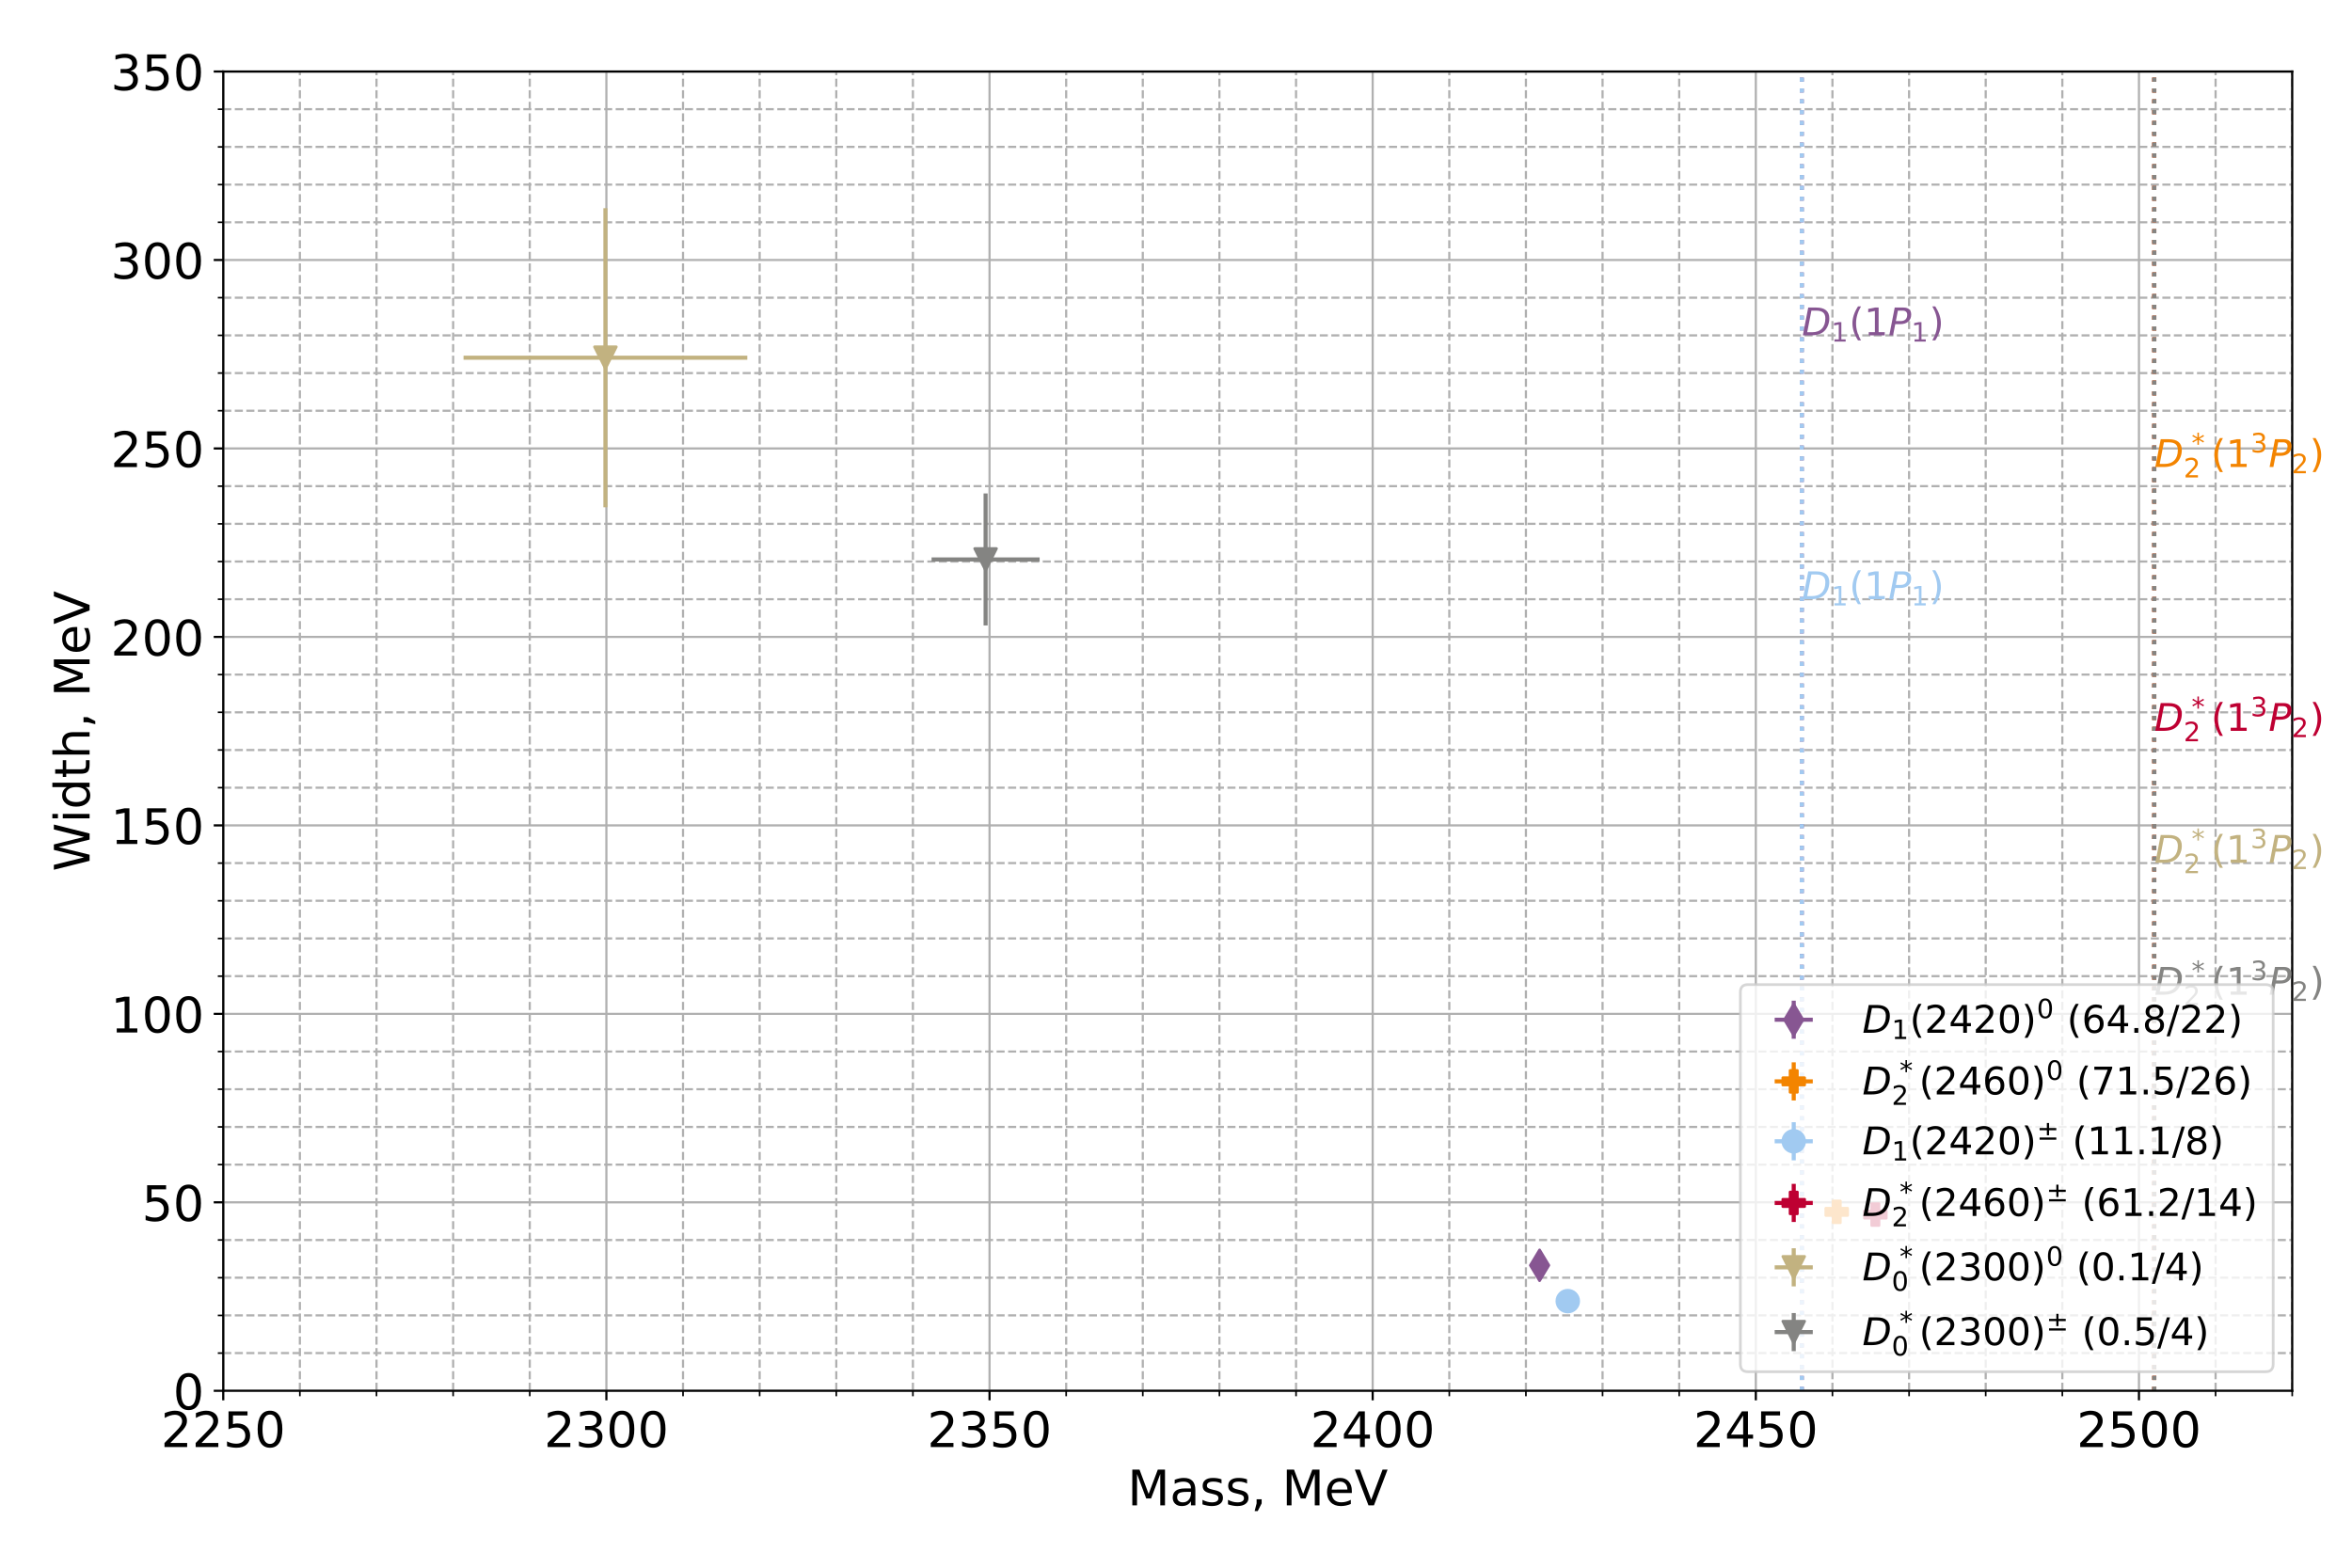 <?xml version="1.0" encoding="utf-8" standalone="no"?>
<!DOCTYPE svg PUBLIC "-//W3C//DTD SVG 1.1//EN"
  "http://www.w3.org/Graphics/SVG/1.1/DTD/svg11.dtd">
<!-- Created with matplotlib (http://matplotlib.org/) -->
<svg height="576pt" version="1.1" viewBox="0 0 864 576" width="864pt" xmlns="http://www.w3.org/2000/svg" xmlns:xlink="http://www.w3.org/1999/xlink">
 <defs>
  <style type="text/css">
*{stroke-linecap:butt;stroke-linejoin:round;}
  </style>
 </defs>
 <g id="figure_1">
  <g id="patch_1">
   <path d="M 0 576 
L 864 576 
L 864 0 
L 0 0 
z
" style="fill:#ffffff;"/>
  </g>
  <g id="axes_1">
   <g id="patch_2">
    <path d="M 82.01 511 
L 842.04 511 
L 842.04 26.28 
L 82.01 26.28 
z
" style="fill:#ffffff;"/>
   </g>
   <g id="matplotlib.axis_1">
    <g id="xtick_1">
     <g id="line2d_1">
      <path clip-path="url(#p1aaf71ba6f)" d="M 82.01 511 
L 82.01 26.28 
" style="fill:none;stroke:#b0b0b0;stroke-linecap:square;stroke-width:0.8;"/>
     </g>
     <g id="line2d_2">
      <defs>
       <path d="M 0 0 
L 0 3.5 
" id="ma4e969b095" style="stroke:#000000;stroke-width:0.8;"/>
      </defs>
      <g>
       <use style="stroke:#000000;stroke-width:0.8;" x="82.01" xlink:href="#ma4e969b095" y="511"/>
      </g>
     </g>
     <g id="text_1">
      <!-- 2250 -->
      <defs>
       <path d="M 19.188 8.297 
L 53.609 8.297 
L 53.609 0 
L 7.328 0 
L 7.328 8.297 
Q 12.938 14.109 22.625 23.891 
Q 32.328 33.688 34.812 36.531 
Q 39.547 41.844 41.422 45.531 
Q 43.312 49.219 43.312 52.781 
Q 43.312 58.594 39.234 62.25 
Q 35.156 65.922 28.609 65.922 
Q 23.969 65.922 18.812 64.312 
Q 13.672 62.703 7.812 59.422 
L 7.812 69.391 
Q 13.766 71.781 18.938 73 
Q 24.125 74.219 28.422 74.219 
Q 39.75 74.219 46.484 68.547 
Q 53.219 62.891 53.219 53.422 
Q 53.219 48.922 51.531 44.891 
Q 49.859 40.875 45.406 35.406 
Q 44.188 33.984 37.641 27.219 
Q 31.109 20.453 19.188 8.297 
z
" id="DejaVuSans-32"/>
       <path d="M 10.797 72.906 
L 49.516 72.906 
L 49.516 64.594 
L 19.828 64.594 
L 19.828 46.734 
Q 21.969 47.469 24.109 47.828 
Q 26.266 48.188 28.422 48.188 
Q 40.625 48.188 47.75 41.5 
Q 54.891 34.812 54.891 23.391 
Q 54.891 11.625 47.562 5.094 
Q 40.234 -1.422 26.906 -1.422 
Q 22.312 -1.422 17.547 -0.641 
Q 12.797 0.141 7.719 1.703 
L 7.719 11.625 
Q 12.109 9.234 16.797 8.062 
Q 21.484 6.891 26.703 6.891 
Q 35.156 6.891 40.078 11.328 
Q 45.016 15.766 45.016 23.391 
Q 45.016 31 40.078 35.438 
Q 35.156 39.891 26.703 39.891 
Q 22.75 39.891 18.812 39.016 
Q 14.891 38.141 10.797 36.281 
z
" id="DejaVuSans-35"/>
       <path d="M 31.781 66.406 
Q 24.172 66.406 20.328 58.906 
Q 16.5 51.422 16.5 36.375 
Q 16.5 21.391 20.328 13.891 
Q 24.172 6.391 31.781 6.391 
Q 39.453 6.391 43.281 13.891 
Q 47.125 21.391 47.125 36.375 
Q 47.125 51.422 43.281 58.906 
Q 39.453 66.406 31.781 66.406 
z
M 31.781 74.219 
Q 44.047 74.219 50.516 64.516 
Q 56.984 54.828 56.984 36.375 
Q 56.984 17.969 50.516 8.266 
Q 44.047 -1.422 31.781 -1.422 
Q 19.531 -1.422 13.062 8.266 
Q 6.594 17.969 6.594 36.375 
Q 6.594 54.828 13.062 64.516 
Q 19.531 74.219 31.781 74.219 
z
" id="DejaVuSans-30"/>
      </defs>
      <g transform="translate(59.105 531.677)scale(0.18 -0.18)">
       <use xlink:href="#DejaVuSans-32"/>
       <use x="63.623" xlink:href="#DejaVuSans-32"/>
       <use x="127.246" xlink:href="#DejaVuSans-35"/>
       <use x="190.869" xlink:href="#DejaVuSans-30"/>
      </g>
     </g>
    </g>
    <g id="xtick_2">
     <g id="line2d_3">
      <path clip-path="url(#p1aaf71ba6f)" d="M 222.756 511 
L 222.756 26.28 
" style="fill:none;stroke:#b0b0b0;stroke-linecap:square;stroke-width:0.8;"/>
     </g>
     <g id="line2d_4">
      <g>
       <use style="stroke:#000000;stroke-width:0.8;" x="222.756" xlink:href="#ma4e969b095" y="511"/>
      </g>
     </g>
     <g id="text_2">
      <!-- 2300 -->
      <defs>
       <path d="M 40.578 39.312 
Q 47.656 37.797 51.625 33 
Q 55.609 28.219 55.609 21.188 
Q 55.609 10.406 48.188 4.484 
Q 40.766 -1.422 27.094 -1.422 
Q 22.516 -1.422 17.656 -0.516 
Q 12.797 0.391 7.625 2.203 
L 7.625 11.719 
Q 11.719 9.328 16.594 8.109 
Q 21.484 6.891 26.812 6.891 
Q 36.078 6.891 40.938 10.547 
Q 45.797 14.203 45.797 21.188 
Q 45.797 27.641 41.281 31.266 
Q 36.766 34.906 28.719 34.906 
L 20.219 34.906 
L 20.219 43.016 
L 29.109 43.016 
Q 36.375 43.016 40.234 45.922 
Q 44.094 48.828 44.094 54.297 
Q 44.094 59.906 40.109 62.906 
Q 36.141 65.922 28.719 65.922 
Q 24.656 65.922 20.016 65.031 
Q 15.375 64.156 9.812 62.312 
L 9.812 71.094 
Q 15.438 72.656 20.344 73.438 
Q 25.25 74.219 29.594 74.219 
Q 40.828 74.219 47.359 69.109 
Q 53.906 64.016 53.906 55.328 
Q 53.906 49.266 50.438 45.094 
Q 46.969 40.922 40.578 39.312 
z
" id="DejaVuSans-33"/>
      </defs>
      <g transform="translate(199.851 531.677)scale(0.18 -0.18)">
       <use xlink:href="#DejaVuSans-32"/>
       <use x="63.623" xlink:href="#DejaVuSans-33"/>
       <use x="127.246" xlink:href="#DejaVuSans-30"/>
       <use x="190.869" xlink:href="#DejaVuSans-30"/>
      </g>
     </g>
    </g>
    <g id="xtick_3">
     <g id="line2d_5">
      <path clip-path="url(#p1aaf71ba6f)" d="M 363.503 511 
L 363.503 26.28 
" style="fill:none;stroke:#b0b0b0;stroke-linecap:square;stroke-width:0.8;"/>
     </g>
     <g id="line2d_6">
      <g>
       <use style="stroke:#000000;stroke-width:0.8;" x="363.503" xlink:href="#ma4e969b095" y="511"/>
      </g>
     </g>
     <g id="text_3">
      <!-- 2350 -->
      <g transform="translate(340.598 531.677)scale(0.18 -0.18)">
       <use xlink:href="#DejaVuSans-32"/>
       <use x="63.623" xlink:href="#DejaVuSans-33"/>
       <use x="127.246" xlink:href="#DejaVuSans-35"/>
       <use x="190.869" xlink:href="#DejaVuSans-30"/>
      </g>
     </g>
    </g>
    <g id="xtick_4">
     <g id="line2d_7">
      <path clip-path="url(#p1aaf71ba6f)" d="M 504.249 511 
L 504.249 26.28 
" style="fill:none;stroke:#b0b0b0;stroke-linecap:square;stroke-width:0.8;"/>
     </g>
     <g id="line2d_8">
      <g>
       <use style="stroke:#000000;stroke-width:0.8;" x="504.249" xlink:href="#ma4e969b095" y="511"/>
      </g>
     </g>
     <g id="text_4">
      <!-- 2400 -->
      <defs>
       <path d="M 37.797 64.312 
L 12.891 25.391 
L 37.797 25.391 
z
M 35.203 72.906 
L 47.609 72.906 
L 47.609 25.391 
L 58.016 25.391 
L 58.016 17.188 
L 47.609 17.188 
L 47.609 0 
L 37.797 0 
L 37.797 17.188 
L 4.891 17.188 
L 4.891 26.703 
z
" id="DejaVuSans-34"/>
      </defs>
      <g transform="translate(481.344 531.677)scale(0.18 -0.18)">
       <use xlink:href="#DejaVuSans-32"/>
       <use x="63.623" xlink:href="#DejaVuSans-34"/>
       <use x="127.246" xlink:href="#DejaVuSans-30"/>
       <use x="190.869" xlink:href="#DejaVuSans-30"/>
      </g>
     </g>
    </g>
    <g id="xtick_5">
     <g id="line2d_9">
      <path clip-path="url(#p1aaf71ba6f)" d="M 644.995 511 
L 644.995 26.28 
" style="fill:none;stroke:#b0b0b0;stroke-linecap:square;stroke-width:0.8;"/>
     </g>
     <g id="line2d_10">
      <g>
       <use style="stroke:#000000;stroke-width:0.8;" x="644.995" xlink:href="#ma4e969b095" y="511"/>
      </g>
     </g>
     <g id="text_5">
      <!-- 2450 -->
      <g transform="translate(622.09 531.677)scale(0.18 -0.18)">
       <use xlink:href="#DejaVuSans-32"/>
       <use x="63.623" xlink:href="#DejaVuSans-34"/>
       <use x="127.246" xlink:href="#DejaVuSans-35"/>
       <use x="190.869" xlink:href="#DejaVuSans-30"/>
      </g>
     </g>
    </g>
    <g id="xtick_6">
     <g id="line2d_11">
      <path clip-path="url(#p1aaf71ba6f)" d="M 785.741 511 
L 785.741 26.28 
" style="fill:none;stroke:#b0b0b0;stroke-linecap:square;stroke-width:0.8;"/>
     </g>
     <g id="line2d_12">
      <g>
       <use style="stroke:#000000;stroke-width:0.8;" x="785.741" xlink:href="#ma4e969b095" y="511"/>
      </g>
     </g>
     <g id="text_6">
      <!-- 2500 -->
      <g transform="translate(762.836 531.677)scale(0.18 -0.18)">
       <use xlink:href="#DejaVuSans-32"/>
       <use x="63.623" xlink:href="#DejaVuSans-35"/>
       <use x="127.246" xlink:href="#DejaVuSans-30"/>
       <use x="190.869" xlink:href="#DejaVuSans-30"/>
      </g>
     </g>
    </g>
    <g id="xtick_7">
     <g id="line2d_13">
      <path clip-path="url(#p1aaf71ba6f)" d="M 110.159 511 
L 110.159 26.28 
" style="fill:none;stroke:#b0b0b0;stroke-dasharray:2.96,1.28;stroke-dashoffset:0;stroke-width:0.8;"/>
     </g>
     <g id="line2d_14">
      <defs>
       <path d="M 0 0 
L 0 2 
" id="m2c9ca13a41" style="stroke:#000000;stroke-width:0.6;"/>
      </defs>
      <g>
       <use style="stroke:#000000;stroke-width:0.6;" x="110.159" xlink:href="#m2c9ca13a41" y="511"/>
      </g>
     </g>
    </g>
    <g id="xtick_8">
     <g id="line2d_15">
      <path clip-path="url(#p1aaf71ba6f)" d="M 138.309 511 
L 138.309 26.28 
" style="fill:none;stroke:#b0b0b0;stroke-dasharray:2.96,1.28;stroke-dashoffset:0;stroke-width:0.8;"/>
     </g>
     <g id="line2d_16">
      <g>
       <use style="stroke:#000000;stroke-width:0.6;" x="138.309" xlink:href="#m2c9ca13a41" y="511"/>
      </g>
     </g>
    </g>
    <g id="xtick_9">
     <g id="line2d_17">
      <path clip-path="url(#p1aaf71ba6f)" d="M 166.458 511 
L 166.458 26.28 
" style="fill:none;stroke:#b0b0b0;stroke-dasharray:2.96,1.28;stroke-dashoffset:0;stroke-width:0.8;"/>
     </g>
     <g id="line2d_18">
      <g>
       <use style="stroke:#000000;stroke-width:0.6;" x="166.458" xlink:href="#m2c9ca13a41" y="511"/>
      </g>
     </g>
    </g>
    <g id="xtick_10">
     <g id="line2d_19">
      <path clip-path="url(#p1aaf71ba6f)" d="M 194.607 511 
L 194.607 26.28 
" style="fill:none;stroke:#b0b0b0;stroke-dasharray:2.96,1.28;stroke-dashoffset:0;stroke-width:0.8;"/>
     </g>
     <g id="line2d_20">
      <g>
       <use style="stroke:#000000;stroke-width:0.6;" x="194.607" xlink:href="#m2c9ca13a41" y="511"/>
      </g>
     </g>
    </g>
    <g id="xtick_11">
     <g id="line2d_21">
      <path clip-path="url(#p1aaf71ba6f)" d="M 250.906 511 
L 250.906 26.28 
" style="fill:none;stroke:#b0b0b0;stroke-dasharray:2.96,1.28;stroke-dashoffset:0;stroke-width:0.8;"/>
     </g>
     <g id="line2d_22">
      <g>
       <use style="stroke:#000000;stroke-width:0.6;" x="250.906" xlink:href="#m2c9ca13a41" y="511"/>
      </g>
     </g>
    </g>
    <g id="xtick_12">
     <g id="line2d_23">
      <path clip-path="url(#p1aaf71ba6f)" d="M 279.055 511 
L 279.055 26.28 
" style="fill:none;stroke:#b0b0b0;stroke-dasharray:2.96,1.28;stroke-dashoffset:0;stroke-width:0.8;"/>
     </g>
     <g id="line2d_24">
      <g>
       <use style="stroke:#000000;stroke-width:0.6;" x="279.055" xlink:href="#m2c9ca13a41" y="511"/>
      </g>
     </g>
    </g>
    <g id="xtick_13">
     <g id="line2d_25">
      <path clip-path="url(#p1aaf71ba6f)" d="M 307.204 511 
L 307.204 26.28 
" style="fill:none;stroke:#b0b0b0;stroke-dasharray:2.96,1.28;stroke-dashoffset:0;stroke-width:0.8;"/>
     </g>
     <g id="line2d_26">
      <g>
       <use style="stroke:#000000;stroke-width:0.6;" x="307.204" xlink:href="#m2c9ca13a41" y="511"/>
      </g>
     </g>
    </g>
    <g id="xtick_14">
     <g id="line2d_27">
      <path clip-path="url(#p1aaf71ba6f)" d="M 335.353 511 
L 335.353 26.28 
" style="fill:none;stroke:#b0b0b0;stroke-dasharray:2.96,1.28;stroke-dashoffset:0;stroke-width:0.8;"/>
     </g>
     <g id="line2d_28">
      <g>
       <use style="stroke:#000000;stroke-width:0.6;" x="335.353" xlink:href="#m2c9ca13a41" y="511"/>
      </g>
     </g>
    </g>
    <g id="xtick_15">
     <g id="line2d_29">
      <path clip-path="url(#p1aaf71ba6f)" d="M 391.652 511 
L 391.652 26.28 
" style="fill:none;stroke:#b0b0b0;stroke-dasharray:2.96,1.28;stroke-dashoffset:0;stroke-width:0.8;"/>
     </g>
     <g id="line2d_30">
      <g>
       <use style="stroke:#000000;stroke-width:0.6;" x="391.652" xlink:href="#m2c9ca13a41" y="511"/>
      </g>
     </g>
    </g>
    <g id="xtick_16">
     <g id="line2d_31">
      <path clip-path="url(#p1aaf71ba6f)" d="M 419.801 511 
L 419.801 26.28 
" style="fill:none;stroke:#b0b0b0;stroke-dasharray:2.96,1.28;stroke-dashoffset:0;stroke-width:0.8;"/>
     </g>
     <g id="line2d_32">
      <g>
       <use style="stroke:#000000;stroke-width:0.6;" x="419.801" xlink:href="#m2c9ca13a41" y="511"/>
      </g>
     </g>
    </g>
    <g id="xtick_17">
     <g id="line2d_33">
      <path clip-path="url(#p1aaf71ba6f)" d="M 447.95 511 
L 447.95 26.28 
" style="fill:none;stroke:#b0b0b0;stroke-dasharray:2.96,1.28;stroke-dashoffset:0;stroke-width:0.8;"/>
     </g>
     <g id="line2d_34">
      <g>
       <use style="stroke:#000000;stroke-width:0.6;" x="447.95" xlink:href="#m2c9ca13a41" y="511"/>
      </g>
     </g>
    </g>
    <g id="xtick_18">
     <g id="line2d_35">
      <path clip-path="url(#p1aaf71ba6f)" d="M 476.1 511 
L 476.1 26.28 
" style="fill:none;stroke:#b0b0b0;stroke-dasharray:2.96,1.28;stroke-dashoffset:0;stroke-width:0.8;"/>
     </g>
     <g id="line2d_36">
      <g>
       <use style="stroke:#000000;stroke-width:0.6;" x="476.1" xlink:href="#m2c9ca13a41" y="511"/>
      </g>
     </g>
    </g>
    <g id="xtick_19">
     <g id="line2d_37">
      <path clip-path="url(#p1aaf71ba6f)" d="M 532.398 511 
L 532.398 26.28 
" style="fill:none;stroke:#b0b0b0;stroke-dasharray:2.96,1.28;stroke-dashoffset:0;stroke-width:0.8;"/>
     </g>
     <g id="line2d_38">
      <g>
       <use style="stroke:#000000;stroke-width:0.6;" x="532.398" xlink:href="#m2c9ca13a41" y="511"/>
      </g>
     </g>
    </g>
    <g id="xtick_20">
     <g id="line2d_39">
      <path clip-path="url(#p1aaf71ba6f)" d="M 560.547 511 
L 560.547 26.28 
" style="fill:none;stroke:#b0b0b0;stroke-dasharray:2.96,1.28;stroke-dashoffset:0;stroke-width:0.8;"/>
     </g>
     <g id="line2d_40">
      <g>
       <use style="stroke:#000000;stroke-width:0.6;" x="560.547" xlink:href="#m2c9ca13a41" y="511"/>
      </g>
     </g>
    </g>
    <g id="xtick_21">
     <g id="line2d_41">
      <path clip-path="url(#p1aaf71ba6f)" d="M 588.697 511 
L 588.697 26.28 
" style="fill:none;stroke:#b0b0b0;stroke-dasharray:2.96,1.28;stroke-dashoffset:0;stroke-width:0.8;"/>
     </g>
     <g id="line2d_42">
      <g>
       <use style="stroke:#000000;stroke-width:0.6;" x="588.697" xlink:href="#m2c9ca13a41" y="511"/>
      </g>
     </g>
    </g>
    <g id="xtick_22">
     <g id="line2d_43">
      <path clip-path="url(#p1aaf71ba6f)" d="M 616.846 511 
L 616.846 26.28 
" style="fill:none;stroke:#b0b0b0;stroke-dasharray:2.96,1.28;stroke-dashoffset:0;stroke-width:0.8;"/>
     </g>
     <g id="line2d_44">
      <g>
       <use style="stroke:#000000;stroke-width:0.6;" x="616.846" xlink:href="#m2c9ca13a41" y="511"/>
      </g>
     </g>
    </g>
    <g id="xtick_23">
     <g id="line2d_45">
      <path clip-path="url(#p1aaf71ba6f)" d="M 673.144 511 
L 673.144 26.28 
" style="fill:none;stroke:#b0b0b0;stroke-dasharray:2.96,1.28;stroke-dashoffset:0;stroke-width:0.8;"/>
     </g>
     <g id="line2d_46">
      <g>
       <use style="stroke:#000000;stroke-width:0.6;" x="673.144" xlink:href="#m2c9ca13a41" y="511"/>
      </g>
     </g>
    </g>
    <g id="xtick_24">
     <g id="line2d_47">
      <path clip-path="url(#p1aaf71ba6f)" d="M 701.294 511 
L 701.294 26.28 
" style="fill:none;stroke:#b0b0b0;stroke-dasharray:2.96,1.28;stroke-dashoffset:0;stroke-width:0.8;"/>
     </g>
     <g id="line2d_48">
      <g>
       <use style="stroke:#000000;stroke-width:0.6;" x="701.294" xlink:href="#m2c9ca13a41" y="511"/>
      </g>
     </g>
    </g>
    <g id="xtick_25">
     <g id="line2d_49">
      <path clip-path="url(#p1aaf71ba6f)" d="M 729.443 511 
L 729.443 26.28 
" style="fill:none;stroke:#b0b0b0;stroke-dasharray:2.96,1.28;stroke-dashoffset:0;stroke-width:0.8;"/>
     </g>
     <g id="line2d_50">
      <g>
       <use style="stroke:#000000;stroke-width:0.6;" x="729.443" xlink:href="#m2c9ca13a41" y="511"/>
      </g>
     </g>
    </g>
    <g id="xtick_26">
     <g id="line2d_51">
      <path clip-path="url(#p1aaf71ba6f)" d="M 757.592 511 
L 757.592 26.28 
" style="fill:none;stroke:#b0b0b0;stroke-dasharray:2.96,1.28;stroke-dashoffset:0;stroke-width:0.8;"/>
     </g>
     <g id="line2d_52">
      <g>
       <use style="stroke:#000000;stroke-width:0.6;" x="757.592" xlink:href="#m2c9ca13a41" y="511"/>
      </g>
     </g>
    </g>
    <g id="xtick_27">
     <g id="line2d_53">
      <path clip-path="url(#p1aaf71ba6f)" d="M 813.891 511 
L 813.891 26.28 
" style="fill:none;stroke:#b0b0b0;stroke-dasharray:2.96,1.28;stroke-dashoffset:0;stroke-width:0.8;"/>
     </g>
     <g id="line2d_54">
      <g>
       <use style="stroke:#000000;stroke-width:0.6;" x="813.891" xlink:href="#m2c9ca13a41" y="511"/>
      </g>
     </g>
    </g>
    <g id="xtick_28">
     <g id="line2d_55">
      <path clip-path="url(#p1aaf71ba6f)" d="M 842.04 511 
L 842.04 26.28 
" style="fill:none;stroke:#b0b0b0;stroke-dasharray:2.96,1.28;stroke-dashoffset:0;stroke-width:0.8;"/>
     </g>
     <g id="line2d_56">
      <g>
       <use style="stroke:#000000;stroke-width:0.6;" x="842.04" xlink:href="#m2c9ca13a41" y="511"/>
      </g>
     </g>
    </g>
    <g id="text_7">
     <!-- Mass, MeV -->
     <defs>
      <path d="M 9.812 72.906 
L 24.516 72.906 
L 43.109 23.297 
L 61.812 72.906 
L 76.516 72.906 
L 76.516 0 
L 66.891 0 
L 66.891 64.016 
L 48.094 14.016 
L 38.188 14.016 
L 19.391 64.016 
L 19.391 0 
L 9.812 0 
z
" id="DejaVuSans-4d"/>
      <path d="M 34.281 27.484 
Q 23.391 27.484 19.188 25 
Q 14.984 22.516 14.984 16.5 
Q 14.984 11.719 18.141 8.906 
Q 21.297 6.109 26.703 6.109 
Q 34.188 6.109 38.703 11.406 
Q 43.219 16.703 43.219 25.484 
L 43.219 27.484 
z
M 52.203 31.203 
L 52.203 0 
L 43.219 0 
L 43.219 8.297 
Q 40.141 3.328 35.547 0.953 
Q 30.953 -1.422 24.312 -1.422 
Q 15.922 -1.422 10.953 3.297 
Q 6 8.016 6 15.922 
Q 6 25.141 12.172 29.828 
Q 18.359 34.516 30.609 34.516 
L 43.219 34.516 
L 43.219 35.406 
Q 43.219 41.609 39.141 45 
Q 35.062 48.391 27.688 48.391 
Q 23 48.391 18.547 47.266 
Q 14.109 46.141 10.016 43.891 
L 10.016 52.203 
Q 14.938 54.109 19.578 55.047 
Q 24.219 56 28.609 56 
Q 40.484 56 46.344 49.844 
Q 52.203 43.703 52.203 31.203 
z
" id="DejaVuSans-61"/>
      <path d="M 44.281 53.078 
L 44.281 44.578 
Q 40.484 46.531 36.375 47.5 
Q 32.281 48.484 27.875 48.484 
Q 21.188 48.484 17.844 46.438 
Q 14.5 44.391 14.5 40.281 
Q 14.5 37.156 16.891 35.375 
Q 19.281 33.594 26.516 31.984 
L 29.594 31.297 
Q 39.156 29.25 43.188 25.516 
Q 47.219 21.781 47.219 15.094 
Q 47.219 7.469 41.188 3.016 
Q 35.156 -1.422 24.609 -1.422 
Q 20.219 -1.422 15.453 -0.562 
Q 10.688 0.297 5.422 2 
L 5.422 11.281 
Q 10.406 8.688 15.234 7.391 
Q 20.062 6.109 24.812 6.109 
Q 31.156 6.109 34.562 8.281 
Q 37.984 10.453 37.984 14.406 
Q 37.984 18.062 35.516 20.016 
Q 33.062 21.969 24.703 23.781 
L 21.578 24.516 
Q 13.234 26.266 9.516 29.906 
Q 5.812 33.547 5.812 39.891 
Q 5.812 47.609 11.281 51.797 
Q 16.75 56 26.812 56 
Q 31.781 56 36.172 55.266 
Q 40.578 54.547 44.281 53.078 
z
" id="DejaVuSans-73"/>
      <path d="M 11.719 12.406 
L 22.016 12.406 
L 22.016 4 
L 14.016 -11.625 
L 7.719 -11.625 
L 11.719 4 
z
" id="DejaVuSans-2c"/>
      <path id="DejaVuSans-20"/>
      <path d="M 56.203 29.594 
L 56.203 25.203 
L 14.891 25.203 
Q 15.484 15.922 20.484 11.062 
Q 25.484 6.203 34.422 6.203 
Q 39.594 6.203 44.453 7.469 
Q 49.312 8.734 54.109 11.281 
L 54.109 2.781 
Q 49.266 0.734 44.188 -0.344 
Q 39.109 -1.422 33.891 -1.422 
Q 20.797 -1.422 13.156 6.188 
Q 5.516 13.812 5.516 26.812 
Q 5.516 40.234 12.766 48.109 
Q 20.016 56 32.328 56 
Q 43.359 56 49.781 48.891 
Q 56.203 41.797 56.203 29.594 
z
M 47.219 32.234 
Q 47.125 39.594 43.094 43.984 
Q 39.062 48.391 32.422 48.391 
Q 24.906 48.391 20.391 44.141 
Q 15.875 39.891 15.188 32.172 
z
" id="DejaVuSans-65"/>
      <path d="M 28.609 0 
L 0.781 72.906 
L 11.078 72.906 
L 34.188 11.531 
L 57.328 72.906 
L 67.578 72.906 
L 39.797 0 
z
" id="DejaVuSans-56"/>
     </defs>
     <g transform="translate(414.187 553.098)scale(0.18 -0.18)">
      <use xlink:href="#DejaVuSans-4d"/>
      <use x="86.279" xlink:href="#DejaVuSans-61"/>
      <use x="147.559" xlink:href="#DejaVuSans-73"/>
      <use x="199.658" xlink:href="#DejaVuSans-73"/>
      <use x="251.758" xlink:href="#DejaVuSans-2c"/>
      <use x="283.545" xlink:href="#DejaVuSans-20"/>
      <use x="315.332" xlink:href="#DejaVuSans-4d"/>
      <use x="401.611" xlink:href="#DejaVuSans-65"/>
      <use x="463.135" xlink:href="#DejaVuSans-56"/>
     </g>
    </g>
   </g>
   <g id="matplotlib.axis_2">
    <g id="ytick_1">
     <g id="line2d_57">
      <path clip-path="url(#p1aaf71ba6f)" d="M 82.01 511 
L 842.04 511 
" style="fill:none;stroke:#b0b0b0;stroke-linecap:square;stroke-width:0.8;"/>
     </g>
     <g id="line2d_58">
      <defs>
       <path d="M 0 0 
L -3.5 0 
" id="m93704b3637" style="stroke:#000000;stroke-width:0.8;"/>
      </defs>
      <g>
       <use style="stroke:#000000;stroke-width:0.8;" x="82.01" xlink:href="#m93704b3637" y="511"/>
      </g>
     </g>
     <g id="text_8">
      <!-- 0 -->
      <g transform="translate(63.557 517.839)scale(0.18 -0.18)">
       <use xlink:href="#DejaVuSans-30"/>
      </g>
     </g>
    </g>
    <g id="ytick_2">
     <g id="line2d_59">
      <path clip-path="url(#p1aaf71ba6f)" d="M 82.01 441.754 
L 842.04 441.754 
" style="fill:none;stroke:#b0b0b0;stroke-linecap:square;stroke-width:0.8;"/>
     </g>
     <g id="line2d_60">
      <g>
       <use style="stroke:#000000;stroke-width:0.8;" x="82.01" xlink:href="#m93704b3637" y="441.754"/>
      </g>
     </g>
     <g id="text_9">
      <!-- 50 -->
      <g transform="translate(52.105 448.593)scale(0.18 -0.18)">
       <use xlink:href="#DejaVuSans-35"/>
       <use x="63.623" xlink:href="#DejaVuSans-30"/>
      </g>
     </g>
    </g>
    <g id="ytick_3">
     <g id="line2d_61">
      <path clip-path="url(#p1aaf71ba6f)" d="M 82.01 372.509 
L 842.04 372.509 
" style="fill:none;stroke:#b0b0b0;stroke-linecap:square;stroke-width:0.8;"/>
     </g>
     <g id="line2d_62">
      <g>
       <use style="stroke:#000000;stroke-width:0.8;" x="82.01" xlink:href="#m93704b3637" y="372.509"/>
      </g>
     </g>
     <g id="text_10">
      <!-- 100 -->
      <defs>
       <path d="M 12.406 8.297 
L 28.516 8.297 
L 28.516 63.922 
L 10.984 60.406 
L 10.984 69.391 
L 28.422 72.906 
L 38.281 72.906 
L 38.281 8.297 
L 54.391 8.297 
L 54.391 0 
L 12.406 0 
z
" id="DejaVuSans-31"/>
      </defs>
      <g transform="translate(40.653 379.347)scale(0.18 -0.18)">
       <use xlink:href="#DejaVuSans-31"/>
       <use x="63.623" xlink:href="#DejaVuSans-30"/>
       <use x="127.246" xlink:href="#DejaVuSans-30"/>
      </g>
     </g>
    </g>
    <g id="ytick_4">
     <g id="line2d_63">
      <path clip-path="url(#p1aaf71ba6f)" d="M 82.01 303.263 
L 842.04 303.263 
" style="fill:none;stroke:#b0b0b0;stroke-linecap:square;stroke-width:0.8;"/>
     </g>
     <g id="line2d_64">
      <g>
       <use style="stroke:#000000;stroke-width:0.8;" x="82.01" xlink:href="#m93704b3637" y="303.263"/>
      </g>
     </g>
     <g id="text_11">
      <!-- 150 -->
      <g transform="translate(40.653 310.101)scale(0.18 -0.18)">
       <use xlink:href="#DejaVuSans-31"/>
       <use x="63.623" xlink:href="#DejaVuSans-35"/>
       <use x="127.246" xlink:href="#DejaVuSans-30"/>
      </g>
     </g>
    </g>
    <g id="ytick_5">
     <g id="line2d_65">
      <path clip-path="url(#p1aaf71ba6f)" d="M 82.01 234.017 
L 842.04 234.017 
" style="fill:none;stroke:#b0b0b0;stroke-linecap:square;stroke-width:0.8;"/>
     </g>
     <g id="line2d_66">
      <g>
       <use style="stroke:#000000;stroke-width:0.8;" x="82.01" xlink:href="#m93704b3637" y="234.017"/>
      </g>
     </g>
     <g id="text_12">
      <!-- 200 -->
      <g transform="translate(40.653 240.856)scale(0.18 -0.18)">
       <use xlink:href="#DejaVuSans-32"/>
       <use x="63.623" xlink:href="#DejaVuSans-30"/>
       <use x="127.246" xlink:href="#DejaVuSans-30"/>
      </g>
     </g>
    </g>
    <g id="ytick_6">
     <g id="line2d_67">
      <path clip-path="url(#p1aaf71ba6f)" d="M 82.01 164.771 
L 842.04 164.771 
" style="fill:none;stroke:#b0b0b0;stroke-linecap:square;stroke-width:0.8;"/>
     </g>
     <g id="line2d_68">
      <g>
       <use style="stroke:#000000;stroke-width:0.8;" x="82.01" xlink:href="#m93704b3637" y="164.771"/>
      </g>
     </g>
     <g id="text_13">
      <!-- 250 -->
      <g transform="translate(40.653 171.61)scale(0.18 -0.18)">
       <use xlink:href="#DejaVuSans-32"/>
       <use x="63.623" xlink:href="#DejaVuSans-35"/>
       <use x="127.246" xlink:href="#DejaVuSans-30"/>
      </g>
     </g>
    </g>
    <g id="ytick_7">
     <g id="line2d_69">
      <path clip-path="url(#p1aaf71ba6f)" d="M 82.01 95.526 
L 842.04 95.526 
" style="fill:none;stroke:#b0b0b0;stroke-linecap:square;stroke-width:0.8;"/>
     </g>
     <g id="line2d_70">
      <g>
       <use style="stroke:#000000;stroke-width:0.8;" x="82.01" xlink:href="#m93704b3637" y="95.526"/>
      </g>
     </g>
     <g id="text_14">
      <!-- 300 -->
      <g transform="translate(40.653 102.364)scale(0.18 -0.18)">
       <use xlink:href="#DejaVuSans-33"/>
       <use x="63.623" xlink:href="#DejaVuSans-30"/>
       <use x="127.246" xlink:href="#DejaVuSans-30"/>
      </g>
     </g>
    </g>
    <g id="ytick_8">
     <g id="line2d_71">
      <path clip-path="url(#p1aaf71ba6f)" d="M 82.01 26.28 
L 842.04 26.28 
" style="fill:none;stroke:#b0b0b0;stroke-linecap:square;stroke-width:0.8;"/>
     </g>
     <g id="line2d_72">
      <g>
       <use style="stroke:#000000;stroke-width:0.8;" x="82.01" xlink:href="#m93704b3637" y="26.28"/>
      </g>
     </g>
     <g id="text_15">
      <!-- 350 -->
      <g transform="translate(40.653 33.119)scale(0.18 -0.18)">
       <use xlink:href="#DejaVuSans-33"/>
       <use x="63.623" xlink:href="#DejaVuSans-35"/>
       <use x="127.246" xlink:href="#DejaVuSans-30"/>
      </g>
     </g>
    </g>
    <g id="ytick_9">
     <g id="line2d_73">
      <path clip-path="url(#p1aaf71ba6f)" d="M 82.01 497.151 
L 842.04 497.151 
" style="fill:none;stroke:#b0b0b0;stroke-dasharray:2.96,1.28;stroke-dashoffset:0;stroke-width:0.8;"/>
     </g>
     <g id="line2d_74">
      <defs>
       <path d="M 0 0 
L -2 0 
" id="mb2e7ec3c64" style="stroke:#000000;stroke-width:0.6;"/>
      </defs>
      <g>
       <use style="stroke:#000000;stroke-width:0.6;" x="82.01" xlink:href="#mb2e7ec3c64" y="497.151"/>
      </g>
     </g>
    </g>
    <g id="ytick_10">
     <g id="line2d_75">
      <path clip-path="url(#p1aaf71ba6f)" d="M 82.01 483.302 
L 842.04 483.302 
" style="fill:none;stroke:#b0b0b0;stroke-dasharray:2.96,1.28;stroke-dashoffset:0;stroke-width:0.8;"/>
     </g>
     <g id="line2d_76">
      <g>
       <use style="stroke:#000000;stroke-width:0.6;" x="82.01" xlink:href="#mb2e7ec3c64" y="483.302"/>
      </g>
     </g>
    </g>
    <g id="ytick_11">
     <g id="line2d_77">
      <path clip-path="url(#p1aaf71ba6f)" d="M 82.01 469.453 
L 842.04 469.453 
" style="fill:none;stroke:#b0b0b0;stroke-dasharray:2.96,1.28;stroke-dashoffset:0;stroke-width:0.8;"/>
     </g>
     <g id="line2d_78">
      <g>
       <use style="stroke:#000000;stroke-width:0.6;" x="82.01" xlink:href="#mb2e7ec3c64" y="469.453"/>
      </g>
     </g>
    </g>
    <g id="ytick_12">
     <g id="line2d_79">
      <path clip-path="url(#p1aaf71ba6f)" d="M 82.01 455.603 
L 842.04 455.603 
" style="fill:none;stroke:#b0b0b0;stroke-dasharray:2.96,1.28;stroke-dashoffset:0;stroke-width:0.8;"/>
     </g>
     <g id="line2d_80">
      <g>
       <use style="stroke:#000000;stroke-width:0.6;" x="82.01" xlink:href="#mb2e7ec3c64" y="455.603"/>
      </g>
     </g>
    </g>
    <g id="ytick_13">
     <g id="line2d_81">
      <path clip-path="url(#p1aaf71ba6f)" d="M 82.01 427.905 
L 842.04 427.905 
" style="fill:none;stroke:#b0b0b0;stroke-dasharray:2.96,1.28;stroke-dashoffset:0;stroke-width:0.8;"/>
     </g>
     <g id="line2d_82">
      <g>
       <use style="stroke:#000000;stroke-width:0.6;" x="82.01" xlink:href="#mb2e7ec3c64" y="427.905"/>
      </g>
     </g>
    </g>
    <g id="ytick_14">
     <g id="line2d_83">
      <path clip-path="url(#p1aaf71ba6f)" d="M 82.01 414.056 
L 842.04 414.056 
" style="fill:none;stroke:#b0b0b0;stroke-dasharray:2.96,1.28;stroke-dashoffset:0;stroke-width:0.8;"/>
     </g>
     <g id="line2d_84">
      <g>
       <use style="stroke:#000000;stroke-width:0.6;" x="82.01" xlink:href="#mb2e7ec3c64" y="414.056"/>
      </g>
     </g>
    </g>
    <g id="ytick_15">
     <g id="line2d_85">
      <path clip-path="url(#p1aaf71ba6f)" d="M 82.01 400.207 
L 842.04 400.207 
" style="fill:none;stroke:#b0b0b0;stroke-dasharray:2.96,1.28;stroke-dashoffset:0;stroke-width:0.8;"/>
     </g>
     <g id="line2d_86">
      <g>
       <use style="stroke:#000000;stroke-width:0.6;" x="82.01" xlink:href="#mb2e7ec3c64" y="400.207"/>
      </g>
     </g>
    </g>
    <g id="ytick_16">
     <g id="line2d_87">
      <path clip-path="url(#p1aaf71ba6f)" d="M 82.01 386.358 
L 842.04 386.358 
" style="fill:none;stroke:#b0b0b0;stroke-dasharray:2.96,1.28;stroke-dashoffset:0;stroke-width:0.8;"/>
     </g>
     <g id="line2d_88">
      <g>
       <use style="stroke:#000000;stroke-width:0.6;" x="82.01" xlink:href="#mb2e7ec3c64" y="386.358"/>
      </g>
     </g>
    </g>
    <g id="ytick_17">
     <g id="line2d_89">
      <path clip-path="url(#p1aaf71ba6f)" d="M 82.01 358.659 
L 842.04 358.659 
" style="fill:none;stroke:#b0b0b0;stroke-dasharray:2.96,1.28;stroke-dashoffset:0;stroke-width:0.8;"/>
     </g>
     <g id="line2d_90">
      <g>
       <use style="stroke:#000000;stroke-width:0.6;" x="82.01" xlink:href="#mb2e7ec3c64" y="358.659"/>
      </g>
     </g>
    </g>
    <g id="ytick_18">
     <g id="line2d_91">
      <path clip-path="url(#p1aaf71ba6f)" d="M 82.01 344.81 
L 842.04 344.81 
" style="fill:none;stroke:#b0b0b0;stroke-dasharray:2.96,1.28;stroke-dashoffset:0;stroke-width:0.8;"/>
     </g>
     <g id="line2d_92">
      <g>
       <use style="stroke:#000000;stroke-width:0.6;" x="82.01" xlink:href="#mb2e7ec3c64" y="344.81"/>
      </g>
     </g>
    </g>
    <g id="ytick_19">
     <g id="line2d_93">
      <path clip-path="url(#p1aaf71ba6f)" d="M 82.01 330.961 
L 842.04 330.961 
" style="fill:none;stroke:#b0b0b0;stroke-dasharray:2.96,1.28;stroke-dashoffset:0;stroke-width:0.8;"/>
     </g>
     <g id="line2d_94">
      <g>
       <use style="stroke:#000000;stroke-width:0.6;" x="82.01" xlink:href="#mb2e7ec3c64" y="330.961"/>
      </g>
     </g>
    </g>
    <g id="ytick_20">
     <g id="line2d_95">
      <path clip-path="url(#p1aaf71ba6f)" d="M 82.01 317.112 
L 842.04 317.112 
" style="fill:none;stroke:#b0b0b0;stroke-dasharray:2.96,1.28;stroke-dashoffset:0;stroke-width:0.8;"/>
     </g>
     <g id="line2d_96">
      <g>
       <use style="stroke:#000000;stroke-width:0.6;" x="82.01" xlink:href="#mb2e7ec3c64" y="317.112"/>
      </g>
     </g>
    </g>
    <g id="ytick_21">
     <g id="line2d_97">
      <path clip-path="url(#p1aaf71ba6f)" d="M 82.01 289.414 
L 842.04 289.414 
" style="fill:none;stroke:#b0b0b0;stroke-dasharray:2.96,1.28;stroke-dashoffset:0;stroke-width:0.8;"/>
     </g>
     <g id="line2d_98">
      <g>
       <use style="stroke:#000000;stroke-width:0.6;" x="82.01" xlink:href="#mb2e7ec3c64" y="289.414"/>
      </g>
     </g>
    </g>
    <g id="ytick_22">
     <g id="line2d_99">
      <path clip-path="url(#p1aaf71ba6f)" d="M 82.01 275.565 
L 842.04 275.565 
" style="fill:none;stroke:#b0b0b0;stroke-dasharray:2.96,1.28;stroke-dashoffset:0;stroke-width:0.8;"/>
     </g>
     <g id="line2d_100">
      <g>
       <use style="stroke:#000000;stroke-width:0.6;" x="82.01" xlink:href="#mb2e7ec3c64" y="275.565"/>
      </g>
     </g>
    </g>
    <g id="ytick_23">
     <g id="line2d_101">
      <path clip-path="url(#p1aaf71ba6f)" d="M 82.01 261.715 
L 842.04 261.715 
" style="fill:none;stroke:#b0b0b0;stroke-dasharray:2.96,1.28;stroke-dashoffset:0;stroke-width:0.8;"/>
     </g>
     <g id="line2d_102">
      <g>
       <use style="stroke:#000000;stroke-width:0.6;" x="82.01" xlink:href="#mb2e7ec3c64" y="261.715"/>
      </g>
     </g>
    </g>
    <g id="ytick_24">
     <g id="line2d_103">
      <path clip-path="url(#p1aaf71ba6f)" d="M 82.01 247.866 
L 842.04 247.866 
" style="fill:none;stroke:#b0b0b0;stroke-dasharray:2.96,1.28;stroke-dashoffset:0;stroke-width:0.8;"/>
     </g>
     <g id="line2d_104">
      <g>
       <use style="stroke:#000000;stroke-width:0.6;" x="82.01" xlink:href="#mb2e7ec3c64" y="247.866"/>
      </g>
     </g>
    </g>
    <g id="ytick_25">
     <g id="line2d_105">
      <path clip-path="url(#p1aaf71ba6f)" d="M 82.01 220.168 
L 842.04 220.168 
" style="fill:none;stroke:#b0b0b0;stroke-dasharray:2.96,1.28;stroke-dashoffset:0;stroke-width:0.8;"/>
     </g>
     <g id="line2d_106">
      <g>
       <use style="stroke:#000000;stroke-width:0.6;" x="82.01" xlink:href="#mb2e7ec3c64" y="220.168"/>
      </g>
     </g>
    </g>
    <g id="ytick_26">
     <g id="line2d_107">
      <path clip-path="url(#p1aaf71ba6f)" d="M 82.01 206.319 
L 842.04 206.319 
" style="fill:none;stroke:#b0b0b0;stroke-dasharray:2.96,1.28;stroke-dashoffset:0;stroke-width:0.8;"/>
     </g>
     <g id="line2d_108">
      <g>
       <use style="stroke:#000000;stroke-width:0.6;" x="82.01" xlink:href="#mb2e7ec3c64" y="206.319"/>
      </g>
     </g>
    </g>
    <g id="ytick_27">
     <g id="line2d_109">
      <path clip-path="url(#p1aaf71ba6f)" d="M 82.01 192.47 
L 842.04 192.47 
" style="fill:none;stroke:#b0b0b0;stroke-dasharray:2.96,1.28;stroke-dashoffset:0;stroke-width:0.8;"/>
     </g>
     <g id="line2d_110">
      <g>
       <use style="stroke:#000000;stroke-width:0.6;" x="82.01" xlink:href="#mb2e7ec3c64" y="192.47"/>
      </g>
     </g>
    </g>
    <g id="ytick_28">
     <g id="line2d_111">
      <path clip-path="url(#p1aaf71ba6f)" d="M 82.01 178.621 
L 842.04 178.621 
" style="fill:none;stroke:#b0b0b0;stroke-dasharray:2.96,1.28;stroke-dashoffset:0;stroke-width:0.8;"/>
     </g>
     <g id="line2d_112">
      <g>
       <use style="stroke:#000000;stroke-width:0.6;" x="82.01" xlink:href="#mb2e7ec3c64" y="178.621"/>
      </g>
     </g>
    </g>
    <g id="ytick_29">
     <g id="line2d_113">
      <path clip-path="url(#p1aaf71ba6f)" d="M 82.01 150.922 
L 842.04 150.922 
" style="fill:none;stroke:#b0b0b0;stroke-dasharray:2.96,1.28;stroke-dashoffset:0;stroke-width:0.8;"/>
     </g>
     <g id="line2d_114">
      <g>
       <use style="stroke:#000000;stroke-width:0.6;" x="82.01" xlink:href="#mb2e7ec3c64" y="150.922"/>
      </g>
     </g>
    </g>
    <g id="ytick_30">
     <g id="line2d_115">
      <path clip-path="url(#p1aaf71ba6f)" d="M 82.01 137.073 
L 842.04 137.073 
" style="fill:none;stroke:#b0b0b0;stroke-dasharray:2.96,1.28;stroke-dashoffset:0;stroke-width:0.8;"/>
     </g>
     <g id="line2d_116">
      <g>
       <use style="stroke:#000000;stroke-width:0.6;" x="82.01" xlink:href="#mb2e7ec3c64" y="137.073"/>
      </g>
     </g>
    </g>
    <g id="ytick_31">
     <g id="line2d_117">
      <path clip-path="url(#p1aaf71ba6f)" d="M 82.01 123.224 
L 842.04 123.224 
" style="fill:none;stroke:#b0b0b0;stroke-dasharray:2.96,1.28;stroke-dashoffset:0;stroke-width:0.8;"/>
     </g>
     <g id="line2d_118">
      <g>
       <use style="stroke:#000000;stroke-width:0.6;" x="82.01" xlink:href="#mb2e7ec3c64" y="123.224"/>
      </g>
     </g>
    </g>
    <g id="ytick_32">
     <g id="line2d_119">
      <path clip-path="url(#p1aaf71ba6f)" d="M 82.01 109.375 
L 842.04 109.375 
" style="fill:none;stroke:#b0b0b0;stroke-dasharray:2.96,1.28;stroke-dashoffset:0;stroke-width:0.8;"/>
     </g>
     <g id="line2d_120">
      <g>
       <use style="stroke:#000000;stroke-width:0.6;" x="82.01" xlink:href="#mb2e7ec3c64" y="109.375"/>
      </g>
     </g>
    </g>
    <g id="ytick_33">
     <g id="line2d_121">
      <path clip-path="url(#p1aaf71ba6f)" d="M 82.01 81.677 
L 842.04 81.677 
" style="fill:none;stroke:#b0b0b0;stroke-dasharray:2.96,1.28;stroke-dashoffset:0;stroke-width:0.8;"/>
     </g>
     <g id="line2d_122">
      <g>
       <use style="stroke:#000000;stroke-width:0.6;" x="82.01" xlink:href="#mb2e7ec3c64" y="81.677"/>
      </g>
     </g>
    </g>
    <g id="ytick_34">
     <g id="line2d_123">
      <path clip-path="url(#p1aaf71ba6f)" d="M 82.01 67.827 
L 842.04 67.827 
" style="fill:none;stroke:#b0b0b0;stroke-dasharray:2.96,1.28;stroke-dashoffset:0;stroke-width:0.8;"/>
     </g>
     <g id="line2d_124">
      <g>
       <use style="stroke:#000000;stroke-width:0.6;" x="82.01" xlink:href="#mb2e7ec3c64" y="67.827"/>
      </g>
     </g>
    </g>
    <g id="ytick_35">
     <g id="line2d_125">
      <path clip-path="url(#p1aaf71ba6f)" d="M 82.01 53.978 
L 842.04 53.978 
" style="fill:none;stroke:#b0b0b0;stroke-dasharray:2.96,1.28;stroke-dashoffset:0;stroke-width:0.8;"/>
     </g>
     <g id="line2d_126">
      <g>
       <use style="stroke:#000000;stroke-width:0.6;" x="82.01" xlink:href="#mb2e7ec3c64" y="53.978"/>
      </g>
     </g>
    </g>
    <g id="ytick_36">
     <g id="line2d_127">
      <path clip-path="url(#p1aaf71ba6f)" d="M 82.01 40.129 
L 842.04 40.129 
" style="fill:none;stroke:#b0b0b0;stroke-dasharray:2.96,1.28;stroke-dashoffset:0;stroke-width:0.8;"/>
     </g>
     <g id="line2d_128">
      <g>
       <use style="stroke:#000000;stroke-width:0.6;" x="82.01" xlink:href="#mb2e7ec3c64" y="40.129"/>
      </g>
     </g>
    </g>
    <g id="text_16">
     <!-- Width, MeV -->
     <defs>
      <path d="M 3.328 72.906 
L 13.281 72.906 
L 28.609 11.281 
L 43.891 72.906 
L 54.984 72.906 
L 70.312 11.281 
L 85.594 72.906 
L 95.609 72.906 
L 77.297 0 
L 64.891 0 
L 49.516 63.281 
L 33.984 0 
L 21.578 0 
z
" id="DejaVuSans-57"/>
      <path d="M 9.422 54.688 
L 18.406 54.688 
L 18.406 0 
L 9.422 0 
z
M 9.422 75.984 
L 18.406 75.984 
L 18.406 64.594 
L 9.422 64.594 
z
" id="DejaVuSans-69"/>
      <path d="M 45.406 46.391 
L 45.406 75.984 
L 54.391 75.984 
L 54.391 0 
L 45.406 0 
L 45.406 8.203 
Q 42.578 3.328 38.25 0.953 
Q 33.938 -1.422 27.875 -1.422 
Q 17.969 -1.422 11.734 6.484 
Q 5.516 14.406 5.516 27.297 
Q 5.516 40.188 11.734 48.094 
Q 17.969 56 27.875 56 
Q 33.938 56 38.25 53.625 
Q 42.578 51.266 45.406 46.391 
z
M 14.797 27.297 
Q 14.797 17.391 18.875 11.75 
Q 22.953 6.109 30.078 6.109 
Q 37.203 6.109 41.297 11.75 
Q 45.406 17.391 45.406 27.297 
Q 45.406 37.203 41.297 42.844 
Q 37.203 48.484 30.078 48.484 
Q 22.953 48.484 18.875 42.844 
Q 14.797 37.203 14.797 27.297 
z
" id="DejaVuSans-64"/>
      <path d="M 18.312 70.219 
L 18.312 54.688 
L 36.812 54.688 
L 36.812 47.703 
L 18.312 47.703 
L 18.312 18.016 
Q 18.312 11.328 20.141 9.422 
Q 21.969 7.516 27.594 7.516 
L 36.812 7.516 
L 36.812 0 
L 27.594 0 
Q 17.188 0 13.234 3.875 
Q 9.281 7.766 9.281 18.016 
L 9.281 47.703 
L 2.688 47.703 
L 2.688 54.688 
L 9.281 54.688 
L 9.281 70.219 
z
" id="DejaVuSans-74"/>
      <path d="M 54.891 33.016 
L 54.891 0 
L 45.906 0 
L 45.906 32.719 
Q 45.906 40.484 42.875 44.328 
Q 39.844 48.188 33.797 48.188 
Q 26.516 48.188 22.312 43.547 
Q 18.109 38.922 18.109 30.906 
L 18.109 0 
L 9.078 0 
L 9.078 75.984 
L 18.109 75.984 
L 18.109 46.188 
Q 21.344 51.125 25.703 53.562 
Q 30.078 56 35.797 56 
Q 45.219 56 50.047 50.172 
Q 54.891 44.344 54.891 33.016 
z
" id="DejaVuSans-68"/>
     </defs>
     <g transform="translate(32.909 320.162)rotate(-90)scale(0.18 -0.18)">
      <use xlink:href="#DejaVuSans-57"/>
      <use x="98.846" xlink:href="#DejaVuSans-69"/>
      <use x="126.629" xlink:href="#DejaVuSans-64"/>
      <use x="190.105" xlink:href="#DejaVuSans-74"/>
      <use x="229.314" xlink:href="#DejaVuSans-68"/>
      <use x="292.693" xlink:href="#DejaVuSans-2c"/>
      <use x="324.48" xlink:href="#DejaVuSans-20"/>
      <use x="356.268" xlink:href="#DejaVuSans-4d"/>
      <use x="442.547" xlink:href="#DejaVuSans-65"/>
      <use x="504.07" xlink:href="#DejaVuSans-56"/>
     </g>
    </g>
   </g>
   <g id="LineCollection_1">
    <path clip-path="url(#p1aaf71ba6f)" d="M 564.47 464.902 
L 566.654 464.902 
" style="fill:none;stroke:#875692;stroke-width:1.5;"/>
   </g>
   <g id="LineCollection_2">
    <path clip-path="url(#p1aaf71ba6f)" d="M 565.562 465.933 
L 565.562 463.871 
" style="fill:none;stroke:#875692;stroke-width:1.5;"/>
   </g>
   <g id="LineCollection_3">
    <path clip-path="url(#p1aaf71ba6f)" d="M 674.33 445.252 
L 675.091 445.252 
" style="fill:none;stroke:#f38400;stroke-width:1.5;"/>
   </g>
   <g id="LineCollection_4">
    <path clip-path="url(#p1aaf71ba6f)" d="M 674.71 446.085 
L 674.71 444.42 
" style="fill:none;stroke:#f38400;stroke-width:1.5;"/>
   </g>
   <g id="LineCollection_5">
    <path clip-path="url(#p1aaf71ba6f)" d="M 572.665 478.055 
L 579.173 478.055 
" style="fill:none;stroke:#a1caf1;stroke-width:1.5;"/>
   </g>
   <g id="LineCollection_6">
    <path clip-path="url(#p1aaf71ba6f)" d="M 575.919 482.043 
L 575.919 474.067 
" style="fill:none;stroke:#a1caf1;stroke-width:1.5;"/>
   </g>
   <g id="LineCollection_7">
    <path clip-path="url(#p1aaf71ba6f)" d="M 687.701 446.259 
L 690.114 446.259 
" style="fill:none;stroke:#be0032;stroke-width:1.5;"/>
   </g>
   <g id="LineCollection_8">
    <path clip-path="url(#p1aaf71ba6f)" d="M 688.907 447.976 
L 688.907 444.542 
" style="fill:none;stroke:#be0032;stroke-width:1.5;"/>
   </g>
   <g id="LineCollection_9">
    <path clip-path="url(#p1aaf71ba6f)" d="M 170.275 131.435 
L 274.518 131.435 
" style="fill:none;stroke:#c2b280;stroke-width:1.5;"/>
   </g>
   <g id="LineCollection_10">
    <path clip-path="url(#p1aaf71ba6f)" d="M 222.397 186.383 
L 222.397 76.488 
" style="fill:none;stroke:#c2b280;stroke-width:1.5;"/>
   </g>
   <g id="LineCollection_11">
    <path clip-path="url(#p1aaf71ba6f)" d="M 342.21 205.553 
L 381.901 205.553 
" style="fill:none;stroke:#848482;stroke-width:1.5;"/>
   </g>
   <g id="LineCollection_12">
    <path clip-path="url(#p1aaf71ba6f)" d="M 362.056 229.795 
L 362.056 181.311 
" style="fill:none;stroke:#848482;stroke-width:1.5;"/>
   </g>
   <g id="line2d_129">
    <path clip-path="url(#p1aaf71ba6f)" d="M 661.885 511 
L 661.885 26.28 
" style="fill:none;stroke:#875692;stroke-dasharray:1.5,2.475;stroke-dashoffset:0;stroke-width:1.5;"/>
   </g>
   <g id="line2d_130">
    <path clip-path="url(#p1aaf71ba6f)" d="M 791.371 511 
L 791.371 26.28 
" style="fill:none;stroke:#f38400;stroke-dasharray:1.5,2.475;stroke-dashoffset:0;stroke-width:1.5;"/>
   </g>
   <g id="line2d_131">
    <path clip-path="url(#p1aaf71ba6f)" d="M 661.885 511 
L 661.885 26.28 
" style="fill:none;stroke:#a1caf1;stroke-dasharray:1.5,2.475;stroke-dashoffset:0;stroke-width:1.5;"/>
   </g>
   <g id="line2d_132">
    <path clip-path="url(#p1aaf71ba6f)" d="M 791.371 511 
L 791.371 26.28 
" style="fill:none;stroke:#be0032;stroke-dasharray:1.5,2.475;stroke-dashoffset:0;stroke-width:1.5;"/>
   </g>
   <g id="line2d_133">
    <path clip-path="url(#p1aaf71ba6f)" d="M 791.371 511 
L 791.371 26.28 
" style="fill:none;stroke:#c2b280;stroke-dasharray:1.5,2.475;stroke-dashoffset:0;stroke-width:1.5;"/>
   </g>
   <g id="line2d_134">
    <path clip-path="url(#p1aaf71ba6f)" d="M 791.371 511 
L 791.371 26.28 
" style="fill:none;stroke:#848482;stroke-dasharray:1.5,2.475;stroke-dashoffset:0;stroke-width:1.5;"/>
   </g>
   <g id="line2d_135">
    <defs>
     <path d="M -0 5.657 
L 3.394 0 
L 0 -5.657 
L -3.394 -0 
z
" id="m8ea26ba2dc" style="stroke:#875692;stroke-linejoin:miter;"/>
    </defs>
    <g clip-path="url(#p1aaf71ba6f)">
     <use style="fill:#875692;stroke:#875692;stroke-linejoin:miter;" x="565.562" xlink:href="#m8ea26ba2dc" y="464.902"/>
    </g>
   </g>
   <g id="line2d_136">
    <defs>
     <path d="M -1.333 4 
L 1.333 4 
L 1.333 1.333 
L 4 1.333 
L 4 -1.333 
L 1.333 -1.333 
L 1.333 -4 
L -1.333 -4 
L -1.333 -1.333 
L -4 -1.333 
L -4 1.333 
L -1.333 1.333 
z
" id="mc5993f43b6" style="stroke:#f38400;stroke-linejoin:miter;"/>
    </defs>
    <g clip-path="url(#p1aaf71ba6f)">
     <use style="fill:#f38400;stroke:#f38400;stroke-linejoin:miter;" x="674.71" xlink:href="#mc5993f43b6" y="445.252"/>
    </g>
   </g>
   <g id="line2d_137">
    <defs>
     <path d="M 0 4 
C 1.061 4 2.078 3.579 2.828 2.828 
C 3.579 2.078 4 1.061 4 0 
C 4 -1.061 3.579 -2.078 2.828 -2.828 
C 2.078 -3.579 1.061 -4 0 -4 
C -1.061 -4 -2.078 -3.579 -2.828 -2.828 
C -3.579 -2.078 -4 -1.061 -4 0 
C -4 1.061 -3.579 2.078 -2.828 2.828 
C -2.078 3.579 -1.061 4 0 4 
z
" id="m799ca67e4c" style="stroke:#a1caf1;"/>
    </defs>
    <g clip-path="url(#p1aaf71ba6f)">
     <use style="fill:#a1caf1;stroke:#a1caf1;" x="575.919" xlink:href="#m799ca67e4c" y="478.055"/>
    </g>
   </g>
   <g id="line2d_138">
    <defs>
     <path d="M -1.333 4 
L 1.333 4 
L 1.333 1.333 
L 4 1.333 
L 4 -1.333 
L 1.333 -1.333 
L 1.333 -4 
L -1.333 -4 
L -1.333 -1.333 
L -4 -1.333 
L -4 1.333 
L -1.333 1.333 
z
" id="med4b9af8a9" style="stroke:#be0032;stroke-linejoin:miter;"/>
    </defs>
    <g clip-path="url(#p1aaf71ba6f)">
     <use style="fill:#be0032;stroke:#be0032;stroke-linejoin:miter;" x="688.907" xlink:href="#med4b9af8a9" y="446.259"/>
    </g>
   </g>
   <g id="line2d_139">
    <defs>
     <path d="M -0 4 
L 4 -4 
L -4 -4 
z
" id="m0e0dd3c5dc" style="stroke:#c2b280;stroke-linejoin:miter;"/>
    </defs>
    <g clip-path="url(#p1aaf71ba6f)">
     <use style="fill:#c2b280;stroke:#c2b280;stroke-linejoin:miter;" x="222.397" xlink:href="#m0e0dd3c5dc" y="131.435"/>
    </g>
   </g>
   <g id="line2d_140">
    <defs>
     <path d="M -0 4 
L 4 -4 
L -4 -4 
z
" id="mfdc6c2127f" style="stroke:#848482;stroke-linejoin:miter;"/>
    </defs>
    <g clip-path="url(#p1aaf71ba6f)">
     <use style="fill:#848482;stroke:#848482;stroke-linejoin:miter;" x="362.056" xlink:href="#mfdc6c2127f" y="205.553"/>
    </g>
   </g>
   <g id="patch_3">
    <path d="M 82.01 511 
L 82.01 26.28 
" style="fill:none;stroke:#000000;stroke-linecap:square;stroke-linejoin:miter;stroke-width:0.8;"/>
   </g>
   <g id="patch_4">
    <path d="M 842.04 511 
L 842.04 26.28 
" style="fill:none;stroke:#000000;stroke-linecap:square;stroke-linejoin:miter;stroke-width:0.8;"/>
   </g>
   <g id="patch_5">
    <path d="M 82.01 511 
L 842.04 511 
" style="fill:none;stroke:#000000;stroke-linecap:square;stroke-linejoin:miter;stroke-width:0.8;"/>
   </g>
   <g id="patch_6">
    <path d="M 82.01 26.28 
L 842.04 26.28 
" style="fill:none;stroke:#000000;stroke-linecap:square;stroke-linejoin:miter;stroke-width:0.8;"/>
   </g>
   <g id="text_17">
    <!-- $D_1$($1P_1$) -->
    <defs>
     <path d="M 16.891 72.906 
L 38.094 72.906 
Q 54.984 72.906 63.594 65.75 
Q 72.219 58.594 72.219 44.484 
Q 72.219 35.156 68.938 26.531 
Q 65.672 17.922 59.906 12.016 
Q 54.109 5.953 45.172 2.969 
Q 36.234 0 24.031 0 
L 2.688 0 
z
M 25.203 64.797 
L 14.203 8.109 
L 27.094 8.109 
Q 43.656 8.109 52.734 17.625 
Q 61.812 27.156 61.812 44.484 
Q 61.812 54.984 55.953 59.891 
Q 50.094 64.797 37.594 64.797 
z
" id="DejaVuSans-Oblique-44"/>
     <path d="M 31 75.875 
Q 24.469 64.656 21.281 53.656 
Q 18.109 42.672 18.109 31.391 
Q 18.109 20.125 21.312 9.062 
Q 24.516 -2 31 -13.188 
L 23.188 -13.188 
Q 15.875 -1.703 12.234 9.375 
Q 8.594 20.453 8.594 31.391 
Q 8.594 42.281 12.203 53.312 
Q 15.828 64.359 23.188 75.875 
z
" id="DejaVuSans-28"/>
     <path d="M 16.891 72.906 
L 39.703 72.906 
Q 49.656 72.906 54.875 68.266 
Q 60.109 63.625 60.109 54.688 
Q 60.109 42.672 52.391 35.984 
Q 44.672 29.297 30.719 29.297 
L 18.312 29.297 
L 12.594 0 
L 2.688 0 
z
M 25.203 64.797 
L 19.922 37.406 
L 32.328 37.406 
Q 40.719 37.406 45.203 41.703 
Q 49.703 46 49.703 54 
Q 49.703 59.125 46.656 61.953 
Q 43.609 64.797 38.094 64.797 
z
" id="DejaVuSans-Oblique-50"/>
     <path d="M 8.016 75.875 
L 15.828 75.875 
Q 23.141 64.359 26.781 53.312 
Q 30.422 42.281 30.422 31.391 
Q 30.422 20.453 26.781 9.375 
Q 23.141 -1.703 15.828 -13.188 
L 8.016 -13.188 
Q 14.5 -2 17.703 9.062 
Q 20.906 20.125 20.906 31.391 
Q 20.906 42.672 17.703 53.656 
Q 14.5 64.656 8.016 75.875 
z
" id="DejaVuSans-29"/>
    </defs>
    <g style="fill:#875692;" transform="translate(661.885 123.224)scale(0.14 -0.14)">
     <use transform="translate(0 0.125)" xlink:href="#DejaVuSans-Oblique-44"/>
     <use transform="translate(77.002 -16.281)scale(0.7)" xlink:href="#DejaVuSans-31"/>
     <use transform="translate(124.272 0.125)" xlink:href="#DejaVuSans-28"/>
     <use transform="translate(163.286 0.125)" xlink:href="#DejaVuSans-31"/>
     <use transform="translate(226.909 0.125)" xlink:href="#DejaVuSans-Oblique-50"/>
     <use transform="translate(287.212 -16.281)scale(0.7)" xlink:href="#DejaVuSans-31"/>
     <use transform="translate(334.482 0.125)" xlink:href="#DejaVuSans-29"/>
    </g>
   </g>
   <g id="text_18">
    <!-- $D_2^*$($1^3P_2$) -->
    <defs>
     <path d="M 47.016 60.891 
L 29.5 51.422 
L 47.016 41.891 
L 44.188 37.109 
L 27.781 47.016 
L 27.781 28.609 
L 22.219 28.609 
L 22.219 47.016 
L 5.812 37.109 
L 2.984 41.891 
L 20.516 51.422 
L 2.984 60.891 
L 5.812 65.719 
L 22.219 55.812 
L 22.219 74.219 
L 27.781 74.219 
L 27.781 55.812 
L 44.188 65.719 
z
" id="DejaVuSans-2a"/>
    </defs>
    <g style="fill:#f38400;" transform="translate(791.371 171.696)scale(0.14 -0.14)">
     <use transform="translate(0 0.766)" xlink:href="#DejaVuSans-Oblique-44"/>
     <use transform="translate(97.656 39.047)scale(0.7)" xlink:href="#DejaVuSans-2a"/>
     <use transform="translate(77.002 -26.578)scale(0.7)" xlink:href="#DejaVuSans-32"/>
     <use transform="translate(149.028 0.766)" xlink:href="#DejaVuSans-28"/>
     <use transform="translate(188.042 0.766)" xlink:href="#DejaVuSans-31"/>
     <use transform="translate(252.622 39.047)scale(0.7)" xlink:href="#DejaVuSans-33"/>
     <use transform="translate(299.893 0.766)" xlink:href="#DejaVuSans-Oblique-50"/>
     <use transform="translate(360.195 -15.641)scale(0.7)" xlink:href="#DejaVuSans-32"/>
     <use transform="translate(407.466 0.766)" xlink:href="#DejaVuSans-29"/>
    </g>
   </g>
   <g id="text_19">
    <!-- $D_1$($1P_1$) -->
    <g style="fill:#a1caf1;" transform="translate(661.885 220.168)scale(0.14 -0.14)">
     <use transform="translate(0 0.125)" xlink:href="#DejaVuSans-Oblique-44"/>
     <use transform="translate(77.002 -16.281)scale(0.7)" xlink:href="#DejaVuSans-31"/>
     <use transform="translate(124.272 0.125)" xlink:href="#DejaVuSans-28"/>
     <use transform="translate(163.286 0.125)" xlink:href="#DejaVuSans-31"/>
     <use transform="translate(226.909 0.125)" xlink:href="#DejaVuSans-Oblique-50"/>
     <use transform="translate(287.212 -16.281)scale(0.7)" xlink:href="#DejaVuSans-31"/>
     <use transform="translate(334.482 0.125)" xlink:href="#DejaVuSans-29"/>
    </g>
   </g>
   <g id="text_20">
    <!-- $D_2^*$($1^3P_2$) -->
    <g style="fill:#be0032;" transform="translate(791.371 268.64)scale(0.14 -0.14)">
     <use transform="translate(0 0.766)" xlink:href="#DejaVuSans-Oblique-44"/>
     <use transform="translate(97.656 39.047)scale(0.7)" xlink:href="#DejaVuSans-2a"/>
     <use transform="translate(77.002 -26.578)scale(0.7)" xlink:href="#DejaVuSans-32"/>
     <use transform="translate(149.028 0.766)" xlink:href="#DejaVuSans-28"/>
     <use transform="translate(188.042 0.766)" xlink:href="#DejaVuSans-31"/>
     <use transform="translate(252.622 39.047)scale(0.7)" xlink:href="#DejaVuSans-33"/>
     <use transform="translate(299.893 0.766)" xlink:href="#DejaVuSans-Oblique-50"/>
     <use transform="translate(360.195 -15.641)scale(0.7)" xlink:href="#DejaVuSans-32"/>
     <use transform="translate(407.466 0.766)" xlink:href="#DejaVuSans-29"/>
    </g>
   </g>
   <g id="text_21">
    <!-- $D_2^*$($1^3P_2$) -->
    <g style="fill:#c2b280;" transform="translate(791.371 317.112)scale(0.14 -0.14)">
     <use transform="translate(0 0.766)" xlink:href="#DejaVuSans-Oblique-44"/>
     <use transform="translate(97.656 39.047)scale(0.7)" xlink:href="#DejaVuSans-2a"/>
     <use transform="translate(77.002 -26.578)scale(0.7)" xlink:href="#DejaVuSans-32"/>
     <use transform="translate(149.028 0.766)" xlink:href="#DejaVuSans-28"/>
     <use transform="translate(188.042 0.766)" xlink:href="#DejaVuSans-31"/>
     <use transform="translate(252.622 39.047)scale(0.7)" xlink:href="#DejaVuSans-33"/>
     <use transform="translate(299.893 0.766)" xlink:href="#DejaVuSans-Oblique-50"/>
     <use transform="translate(360.195 -15.641)scale(0.7)" xlink:href="#DejaVuSans-32"/>
     <use transform="translate(407.466 0.766)" xlink:href="#DejaVuSans-29"/>
    </g>
   </g>
   <g id="text_22">
    <!-- $D_2^*$($1^3P_2$) -->
    <g style="fill:#848482;" transform="translate(791.371 365.584)scale(0.14 -0.14)">
     <use transform="translate(0 0.766)" xlink:href="#DejaVuSans-Oblique-44"/>
     <use transform="translate(97.656 39.047)scale(0.7)" xlink:href="#DejaVuSans-2a"/>
     <use transform="translate(77.002 -26.578)scale(0.7)" xlink:href="#DejaVuSans-32"/>
     <use transform="translate(149.028 0.766)" xlink:href="#DejaVuSans-28"/>
     <use transform="translate(188.042 0.766)" xlink:href="#DejaVuSans-31"/>
     <use transform="translate(252.622 39.047)scale(0.7)" xlink:href="#DejaVuSans-33"/>
     <use transform="translate(299.893 0.766)" xlink:href="#DejaVuSans-Oblique-50"/>
     <use transform="translate(360.195 -15.641)scale(0.7)" xlink:href="#DejaVuSans-32"/>
     <use transform="translate(407.466 0.766)" xlink:href="#DejaVuSans-29"/>
    </g>
   </g>
   <g id="legend_1">
    <g id="patch_7">
     <path d="M 642.12 504 
L 832.24 504 
Q 835.04 504 835.04 501.2 
L 835.04 364.56 
Q 835.04 361.76 832.24 361.76 
L 642.12 361.76 
Q 639.32 361.76 639.32 364.56 
L 639.32 501.2 
Q 639.32 504 642.12 504 
z
" style="fill:#ffffff;opacity:0.8;stroke:#cccccc;stroke-linejoin:miter;"/>
    </g>
    <g id="LineCollection_13">
     <path d="M 651.92 374.668 
L 665.92 374.668 
" style="fill:none;stroke:#875692;stroke-width:1.5;"/>
    </g>
    <g id="LineCollection_14">
     <path d="M 658.92 381.668 
L 658.92 367.668 
" style="fill:none;stroke:#875692;stroke-width:1.5;"/>
    </g>
    <g id="line2d_141"/>
    <g id="line2d_142">
     <g>
      <use style="fill:#875692;stroke:#875692;stroke-linejoin:miter;" x="658.92" xlink:href="#m8ea26ba2dc" y="374.668"/>
     </g>
    </g>
    <g id="text_23">
     <!-- $D_1(2420)^0$ ($64.8/22$) -->
     <defs>
      <path d="M 33.016 40.375 
Q 26.375 40.375 22.484 35.828 
Q 18.609 31.297 18.609 23.391 
Q 18.609 15.531 22.484 10.953 
Q 26.375 6.391 33.016 6.391 
Q 39.656 6.391 43.531 10.953 
Q 47.406 15.531 47.406 23.391 
Q 47.406 31.297 43.531 35.828 
Q 39.656 40.375 33.016 40.375 
z
M 52.594 71.297 
L 52.594 62.312 
Q 48.875 64.062 45.094 64.984 
Q 41.312 65.922 37.594 65.922 
Q 27.828 65.922 22.672 59.328 
Q 17.531 52.734 16.797 39.406 
Q 19.672 43.656 24.016 45.922 
Q 28.375 48.188 33.594 48.188 
Q 44.578 48.188 50.953 41.516 
Q 57.328 34.859 57.328 23.391 
Q 57.328 12.156 50.688 5.359 
Q 44.047 -1.422 33.016 -1.422 
Q 20.359 -1.422 13.672 8.266 
Q 6.984 17.969 6.984 36.375 
Q 6.984 53.656 15.188 63.938 
Q 23.391 74.219 37.203 74.219 
Q 40.922 74.219 44.703 73.484 
Q 48.484 72.75 52.594 71.297 
z
" id="DejaVuSans-36"/>
      <path d="M 10.688 12.406 
L 21 12.406 
L 21 0 
L 10.688 0 
z
" id="DejaVuSans-2e"/>
      <path d="M 31.781 34.625 
Q 24.75 34.625 20.719 30.859 
Q 16.703 27.094 16.703 20.516 
Q 16.703 13.922 20.719 10.156 
Q 24.75 6.391 31.781 6.391 
Q 38.812 6.391 42.859 10.172 
Q 46.922 13.969 46.922 20.516 
Q 46.922 27.094 42.891 30.859 
Q 38.875 34.625 31.781 34.625 
z
M 21.922 38.812 
Q 15.578 40.375 12.031 44.719 
Q 8.5 49.078 8.5 55.328 
Q 8.5 64.062 14.719 69.141 
Q 20.953 74.219 31.781 74.219 
Q 42.672 74.219 48.875 69.141 
Q 55.078 64.062 55.078 55.328 
Q 55.078 49.078 51.531 44.719 
Q 48 40.375 41.703 38.812 
Q 48.828 37.156 52.797 32.312 
Q 56.781 27.484 56.781 20.516 
Q 56.781 9.906 50.312 4.234 
Q 43.844 -1.422 31.781 -1.422 
Q 19.734 -1.422 13.25 4.234 
Q 6.781 9.906 6.781 20.516 
Q 6.781 27.484 10.781 32.312 
Q 14.797 37.156 21.922 38.812 
z
M 18.312 54.391 
Q 18.312 48.734 21.844 45.562 
Q 25.391 42.391 31.781 42.391 
Q 38.141 42.391 41.719 45.562 
Q 45.312 48.734 45.312 54.391 
Q 45.312 60.062 41.719 63.234 
Q 38.141 66.406 31.781 66.406 
Q 25.391 66.406 21.844 63.234 
Q 18.312 60.062 18.312 54.391 
z
" id="DejaVuSans-38"/>
      <path d="M 25.391 72.906 
L 33.688 72.906 
L 8.297 -9.281 
L 0 -9.281 
z
" id="DejaVuSans-2f"/>
     </defs>
     <g transform="translate(684.12 379.568)scale(0.14 -0.14)">
      <use transform="translate(0 0.766)" xlink:href="#DejaVuSans-Oblique-44"/>
      <use transform="translate(77.002 -15.641)scale(0.7)" xlink:href="#DejaVuSans-31"/>
      <use transform="translate(124.272 0.766)" xlink:href="#DejaVuSans-28"/>
      <use transform="translate(163.286 0.766)" xlink:href="#DejaVuSans-32"/>
      <use transform="translate(226.909 0.766)" xlink:href="#DejaVuSans-34"/>
      <use transform="translate(290.532 0.766)" xlink:href="#DejaVuSans-32"/>
      <use transform="translate(354.155 0.766)" xlink:href="#DejaVuSans-30"/>
      <use transform="translate(417.778 0.766)" xlink:href="#DejaVuSans-29"/>
      <use transform="translate(457.749 39.047)scale(0.7)" xlink:href="#DejaVuSans-30"/>
      <use transform="translate(505.02 0.766)" xlink:href="#DejaVuSans-20"/>
      <use transform="translate(536.807 0.766)" xlink:href="#DejaVuSans-28"/>
      <use transform="translate(575.82 0.766)" xlink:href="#DejaVuSans-36"/>
      <use transform="translate(639.443 0.766)" xlink:href="#DejaVuSans-34"/>
      <use transform="translate(703.066 0.766)" xlink:href="#DejaVuSans-2e"/>
      <use transform="translate(734.822 0.766)" xlink:href="#DejaVuSans-38"/>
      <use transform="translate(798.445 0.766)" xlink:href="#DejaVuSans-2f"/>
      <use transform="translate(832.09 0.766)" xlink:href="#DejaVuSans-32"/>
      <use transform="translate(895.713 0.766)" xlink:href="#DejaVuSans-32"/>
      <use transform="translate(959.336 0.766)" xlink:href="#DejaVuSans-29"/>
     </g>
    </g>
    <g id="LineCollection_15">
     <path d="M 651.92 397.32 
L 665.92 397.32 
" style="fill:none;stroke:#f38400;stroke-width:1.5;"/>
    </g>
    <g id="LineCollection_16">
     <path d="M 658.92 404.32 
L 658.92 390.32 
" style="fill:none;stroke:#f38400;stroke-width:1.5;"/>
    </g>
    <g id="line2d_143"/>
    <g id="line2d_144">
     <g>
      <use style="fill:#f38400;stroke:#f38400;stroke-linejoin:miter;" x="658.92" xlink:href="#mc5993f43b6" y="397.32"/>
     </g>
    </g>
    <g id="text_24">
     <!-- $D_2^*(2460)^0$ ($71.5/26$) -->
     <defs>
      <path d="M 8.203 72.906 
L 55.078 72.906 
L 55.078 68.703 
L 28.609 0 
L 18.312 0 
L 43.219 64.594 
L 8.203 64.594 
z
" id="DejaVuSans-37"/>
     </defs>
     <g transform="translate(684.12 402.22)scale(0.14 -0.14)">
      <use transform="translate(0 0.766)" xlink:href="#DejaVuSans-Oblique-44"/>
      <use transform="translate(97.656 39.047)scale(0.7)" xlink:href="#DejaVuSans-2a"/>
      <use transform="translate(77.002 -26.578)scale(0.7)" xlink:href="#DejaVuSans-32"/>
      <use transform="translate(149.028 0.766)" xlink:href="#DejaVuSans-28"/>
      <use transform="translate(188.042 0.766)" xlink:href="#DejaVuSans-32"/>
      <use transform="translate(251.665 0.766)" xlink:href="#DejaVuSans-34"/>
      <use transform="translate(315.288 0.766)" xlink:href="#DejaVuSans-36"/>
      <use transform="translate(378.911 0.766)" xlink:href="#DejaVuSans-30"/>
      <use transform="translate(442.534 0.766)" xlink:href="#DejaVuSans-29"/>
      <use transform="translate(482.505 39.047)scale(0.7)" xlink:href="#DejaVuSans-30"/>
      <use transform="translate(529.776 0.766)" xlink:href="#DejaVuSans-20"/>
      <use transform="translate(561.563 0.766)" xlink:href="#DejaVuSans-28"/>
      <use transform="translate(600.576 0.766)" xlink:href="#DejaVuSans-37"/>
      <use transform="translate(664.199 0.766)" xlink:href="#DejaVuSans-31"/>
      <use transform="translate(727.822 0.766)" xlink:href="#DejaVuSans-2e"/>
      <use transform="translate(759.61 0.766)" xlink:href="#DejaVuSans-35"/>
      <use transform="translate(823.233 0.766)" xlink:href="#DejaVuSans-2f"/>
      <use transform="translate(856.877 0.766)" xlink:href="#DejaVuSans-32"/>
      <use transform="translate(920.5 0.766)" xlink:href="#DejaVuSans-36"/>
      <use transform="translate(984.123 0.766)" xlink:href="#DejaVuSans-29"/>
     </g>
    </g>
    <g id="LineCollection_17">
     <path d="M 651.92 419.328 
L 665.92 419.328 
" style="fill:none;stroke:#a1caf1;stroke-width:1.5;"/>
    </g>
    <g id="LineCollection_18">
     <path d="M 658.92 426.328 
L 658.92 412.328 
" style="fill:none;stroke:#a1caf1;stroke-width:1.5;"/>
    </g>
    <g id="line2d_145"/>
    <g id="line2d_146">
     <g>
      <use style="fill:#a1caf1;stroke:#a1caf1;" x="658.92" xlink:href="#m799ca67e4c" y="419.328"/>
     </g>
    </g>
    <g id="text_25">
     <!-- $D_1(2420)^{\pm}$ ($11.1/8$) -->
     <defs>
      <path d="M 46 62.703 
L 46 43.797 
L 73.188 43.797 
L 73.188 35.5 
L 46 35.5 
L 46 16.609 
L 37.797 16.609 
L 37.797 35.5 
L 10.594 35.5 
L 10.594 43.797 
L 37.797 43.797 
L 37.797 62.703 
z
M 10.594 8.297 
L 73.188 8.297 
L 73.188 0 
L 10.594 0 
z
" id="DejaVuSans-b1"/>
     </defs>
     <g transform="translate(684.12 424.228)scale(0.14 -0.14)">
      <use transform="translate(0 0.827)" xlink:href="#DejaVuSans-Oblique-44"/>
      <use transform="translate(77.002 -15.58)scale(0.7)" xlink:href="#DejaVuSans-31"/>
      <use transform="translate(124.272 0.827)" xlink:href="#DejaVuSans-28"/>
      <use transform="translate(163.286 0.827)" xlink:href="#DejaVuSans-32"/>
      <use transform="translate(226.909 0.827)" xlink:href="#DejaVuSans-34"/>
      <use transform="translate(290.532 0.827)" xlink:href="#DejaVuSans-32"/>
      <use transform="translate(354.155 0.827)" xlink:href="#DejaVuSans-30"/>
      <use transform="translate(417.778 0.827)" xlink:href="#DejaVuSans-29"/>
      <use transform="translate(457.749 39.108)scale(0.7)" xlink:href="#DejaVuSans-b1"/>
      <use transform="translate(519.136 0.827)" xlink:href="#DejaVuSans-20"/>
      <use transform="translate(550.923 0.827)" xlink:href="#DejaVuSans-28"/>
      <use transform="translate(589.937 0.827)" xlink:href="#DejaVuSans-31"/>
      <use transform="translate(653.56 0.827)" xlink:href="#DejaVuSans-31"/>
      <use transform="translate(717.183 0.827)" xlink:href="#DejaVuSans-2e"/>
      <use transform="translate(748.97 0.827)" xlink:href="#DejaVuSans-31"/>
      <use transform="translate(812.593 0.827)" xlink:href="#DejaVuSans-2f"/>
      <use transform="translate(846.206 0.827)" xlink:href="#DejaVuSans-38"/>
      <use transform="translate(909.829 0.827)" xlink:href="#DejaVuSans-29"/>
     </g>
    </g>
    <g id="LineCollection_19">
     <path d="M 651.92 441.98 
L 665.92 441.98 
" style="fill:none;stroke:#be0032;stroke-width:1.5;"/>
    </g>
    <g id="LineCollection_20">
     <path d="M 658.92 448.98 
L 658.92 434.98 
" style="fill:none;stroke:#be0032;stroke-width:1.5;"/>
    </g>
    <g id="line2d_147"/>
    <g id="line2d_148">
     <g>
      <use style="fill:#be0032;stroke:#be0032;stroke-linejoin:miter;" x="658.92" xlink:href="#med4b9af8a9" y="441.98"/>
     </g>
    </g>
    <g id="text_26">
     <!-- $D_2^*(2460)^{\pm}$ ($61.2/14$) -->
     <g transform="translate(684.12 446.88)scale(0.14 -0.14)">
      <use transform="translate(0 0.766)" xlink:href="#DejaVuSans-Oblique-44"/>
      <use transform="translate(97.656 39.047)scale(0.7)" xlink:href="#DejaVuSans-2a"/>
      <use transform="translate(77.002 -26.578)scale(0.7)" xlink:href="#DejaVuSans-32"/>
      <use transform="translate(149.028 0.766)" xlink:href="#DejaVuSans-28"/>
      <use transform="translate(188.042 0.766)" xlink:href="#DejaVuSans-32"/>
      <use transform="translate(251.665 0.766)" xlink:href="#DejaVuSans-34"/>
      <use transform="translate(315.288 0.766)" xlink:href="#DejaVuSans-36"/>
      <use transform="translate(378.911 0.766)" xlink:href="#DejaVuSans-30"/>
      <use transform="translate(442.534 0.766)" xlink:href="#DejaVuSans-29"/>
      <use transform="translate(482.505 39.047)scale(0.7)" xlink:href="#DejaVuSans-b1"/>
      <use transform="translate(543.892 0.766)" xlink:href="#DejaVuSans-20"/>
      <use transform="translate(575.679 0.766)" xlink:href="#DejaVuSans-28"/>
      <use transform="translate(614.693 0.766)" xlink:href="#DejaVuSans-36"/>
      <use transform="translate(678.316 0.766)" xlink:href="#DejaVuSans-31"/>
      <use transform="translate(741.939 0.766)" xlink:href="#DejaVuSans-2e"/>
      <use transform="translate(773.648 0.766)" xlink:href="#DejaVuSans-32"/>
      <use transform="translate(837.271 0.766)" xlink:href="#DejaVuSans-2f"/>
      <use transform="translate(870.962 0.766)" xlink:href="#DejaVuSans-31"/>
      <use transform="translate(934.585 0.766)" xlink:href="#DejaVuSans-34"/>
      <use transform="translate(998.208 0.766)" xlink:href="#DejaVuSans-29"/>
     </g>
    </g>
    <g id="LineCollection_21">
     <path d="M 651.92 465.64 
L 665.92 465.64 
" style="fill:none;stroke:#c2b280;stroke-width:1.5;"/>
    </g>
    <g id="LineCollection_22">
     <path d="M 658.92 472.64 
L 658.92 458.64 
" style="fill:none;stroke:#c2b280;stroke-width:1.5;"/>
    </g>
    <g id="line2d_149"/>
    <g id="line2d_150">
     <g>
      <use style="fill:#c2b280;stroke:#c2b280;stroke-linejoin:miter;" x="658.92" xlink:href="#m0e0dd3c5dc" y="465.64"/>
     </g>
    </g>
    <g id="text_27">
     <!-- $D_0^*(2300)^0$ ($0.1/4$) -->
     <g transform="translate(684.12 470.54)scale(0.14 -0.14)">
      <use transform="translate(0 0.766)" xlink:href="#DejaVuSans-Oblique-44"/>
      <use transform="translate(97.656 39.047)scale(0.7)" xlink:href="#DejaVuSans-2a"/>
      <use transform="translate(77.002 -26.578)scale(0.7)" xlink:href="#DejaVuSans-30"/>
      <use transform="translate(149.028 0.766)" xlink:href="#DejaVuSans-28"/>
      <use transform="translate(188.042 0.766)" xlink:href="#DejaVuSans-32"/>
      <use transform="translate(251.665 0.766)" xlink:href="#DejaVuSans-33"/>
      <use transform="translate(315.288 0.766)" xlink:href="#DejaVuSans-30"/>
      <use transform="translate(378.911 0.766)" xlink:href="#DejaVuSans-30"/>
      <use transform="translate(442.534 0.766)" xlink:href="#DejaVuSans-29"/>
      <use transform="translate(482.505 39.047)scale(0.7)" xlink:href="#DejaVuSans-30"/>
      <use transform="translate(529.776 0.766)" xlink:href="#DejaVuSans-20"/>
      <use transform="translate(561.563 0.766)" xlink:href="#DejaVuSans-28"/>
      <use transform="translate(600.576 0.766)" xlink:href="#DejaVuSans-30"/>
      <use transform="translate(664.199 0.766)" xlink:href="#DejaVuSans-2e"/>
      <use transform="translate(695.986 0.766)" xlink:href="#DejaVuSans-31"/>
      <use transform="translate(759.61 0.766)" xlink:href="#DejaVuSans-2f"/>
      <use transform="translate(793.301 0.766)" xlink:href="#DejaVuSans-34"/>
      <use transform="translate(856.924 0.766)" xlink:href="#DejaVuSans-29"/>
     </g>
    </g>
    <g id="LineCollection_23">
     <path d="M 651.92 489.44 
L 665.92 489.44 
" style="fill:none;stroke:#848482;stroke-width:1.5;"/>
    </g>
    <g id="LineCollection_24">
     <path d="M 658.92 496.44 
L 658.92 482.44 
" style="fill:none;stroke:#848482;stroke-width:1.5;"/>
    </g>
    <g id="line2d_151"/>
    <g id="line2d_152">
     <g>
      <use style="fill:#848482;stroke:#848482;stroke-linejoin:miter;" x="658.92" xlink:href="#mfdc6c2127f" y="489.44"/>
     </g>
    </g>
    <g id="text_28">
     <!-- $D_0^*(2300)^{\pm}$ ($0.5/4$) -->
     <g transform="translate(684.12 494.34)scale(0.14 -0.14)">
      <use transform="translate(0 0.766)" xlink:href="#DejaVuSans-Oblique-44"/>
      <use transform="translate(97.656 39.047)scale(0.7)" xlink:href="#DejaVuSans-2a"/>
      <use transform="translate(77.002 -26.578)scale(0.7)" xlink:href="#DejaVuSans-30"/>
      <use transform="translate(149.028 0.766)" xlink:href="#DejaVuSans-28"/>
      <use transform="translate(188.042 0.766)" xlink:href="#DejaVuSans-32"/>
      <use transform="translate(251.665 0.766)" xlink:href="#DejaVuSans-33"/>
      <use transform="translate(315.288 0.766)" xlink:href="#DejaVuSans-30"/>
      <use transform="translate(378.911 0.766)" xlink:href="#DejaVuSans-30"/>
      <use transform="translate(442.534 0.766)" xlink:href="#DejaVuSans-29"/>
      <use transform="translate(482.505 39.047)scale(0.7)" xlink:href="#DejaVuSans-b1"/>
      <use transform="translate(543.892 0.766)" xlink:href="#DejaVuSans-20"/>
      <use transform="translate(575.679 0.766)" xlink:href="#DejaVuSans-28"/>
      <use transform="translate(614.693 0.766)" xlink:href="#DejaVuSans-30"/>
      <use transform="translate(678.316 0.766)" xlink:href="#DejaVuSans-2e"/>
      <use transform="translate(710.103 0.766)" xlink:href="#DejaVuSans-35"/>
      <use transform="translate(773.726 0.766)" xlink:href="#DejaVuSans-2f"/>
      <use transform="translate(807.417 0.766)" xlink:href="#DejaVuSans-34"/>
      <use transform="translate(871.04 0.766)" xlink:href="#DejaVuSans-29"/>
     </g>
    </g>
   </g>
  </g>
 </g>
 <defs>
  <clipPath id="p1aaf71ba6f">
   <rect height="484.72" width="760.03" x="82.01" y="26.28"/>
  </clipPath>
 </defs>
</svg>
